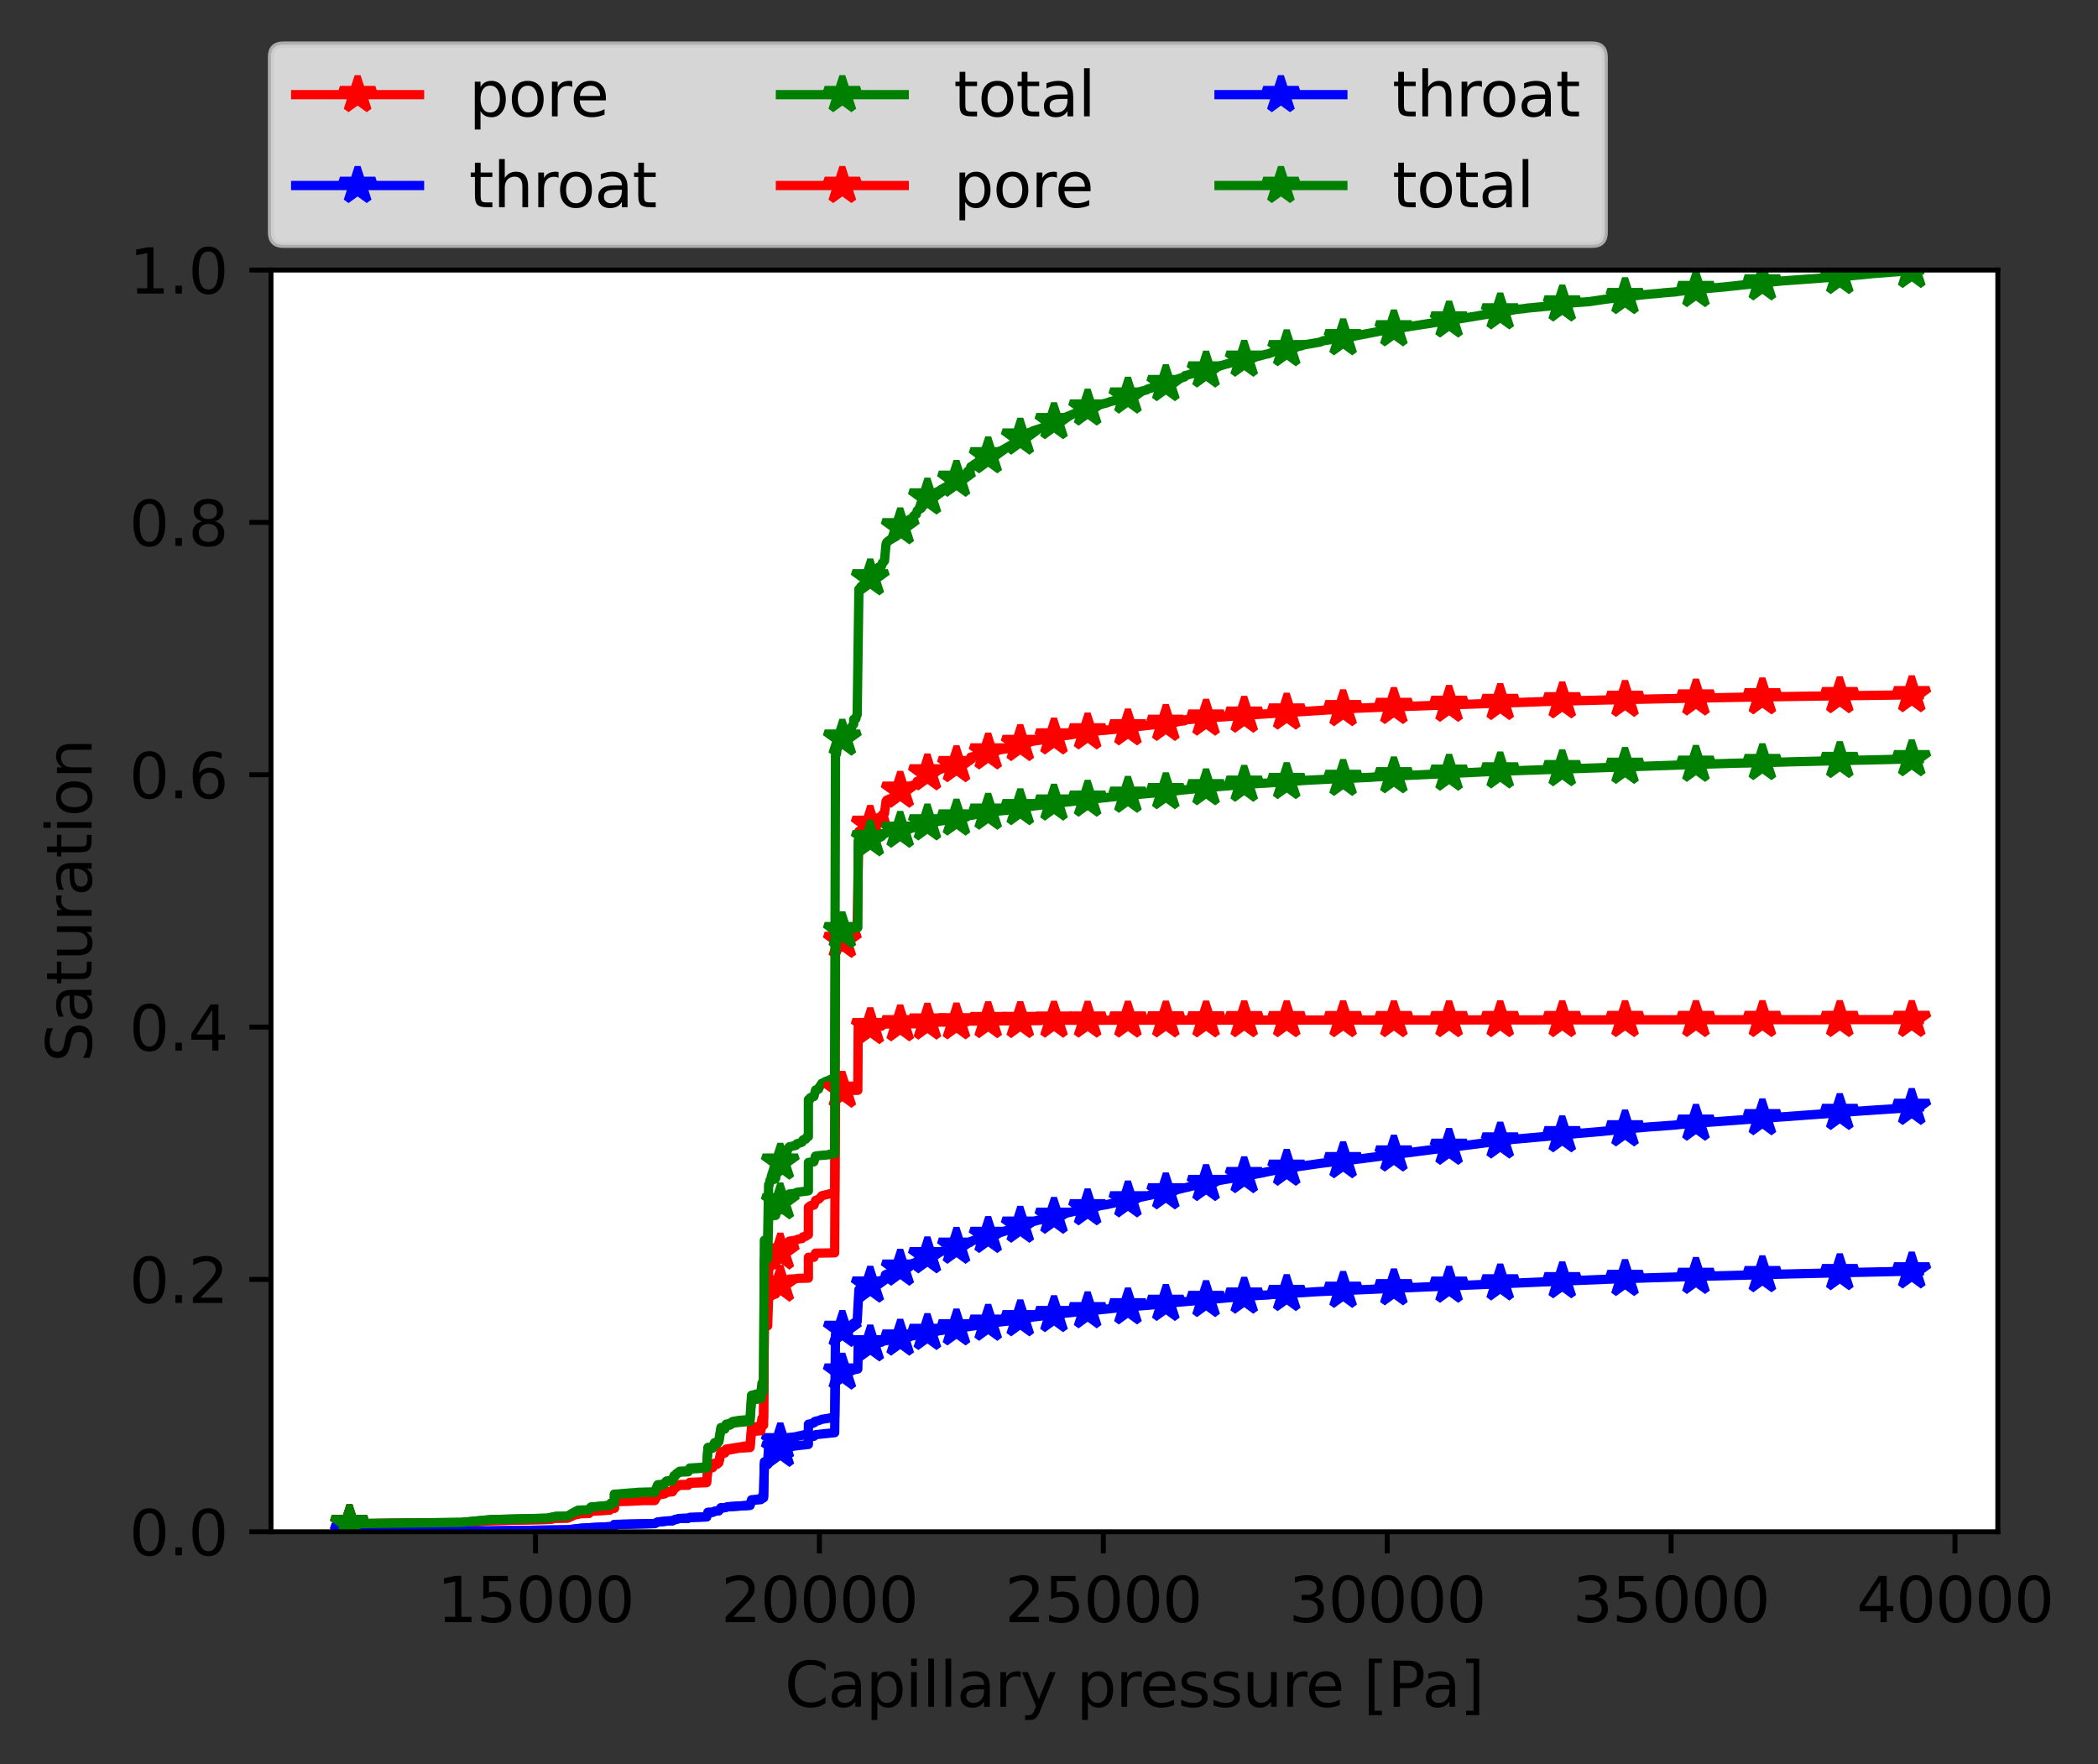 <?xml version="1.0" encoding="utf-8" standalone="no"?>
<!DOCTYPE svg PUBLIC "-//W3C//DTD SVG 1.1//EN"
  "http://www.w3.org/Graphics/SVG/1.1/DTD/svg11.dtd">
<svg height="285.039pt" version="1.1" viewBox="0 0 338.969 285.039" width="338.969pt" xmlns="http://www.w3.org/2000/svg" xmlns:xlink="http://www.w3.org/1999/xlink">
 <rect x="0" y="0" width="338.969" height="285.039" fill="#333333" stroke="none"/>
 <defs>
  <style type="text/css">*{stroke-linecap:butt;stroke-linejoin:round;}</style>
 </defs>
 <g id="figure_1">
  <g id="patch_1">
   <path d="M 0 285.039 
L 338.969 285.039 
L 338.969 0 
L 0 0 
z
" style="fill:none;"/>
  </g>
  <g id="axes_1">
   <g id="patch_2">
    <path d="M 43.781 247.483 
L 322.781 247.483 
L 322.781 43.633 
L 43.781 43.633 
z
" style="fill:#ffffff;"/>
   </g>
   <g id="matplotlib.axis_1">
    <g id="xtick_1">
     <g id="line2d_1">
      <defs>
       <path d="M 0 0 
L 0 3.5 
" id="m2ee6372655" style="stroke:#000000;stroke-width:0.8;"/>
      </defs>
      <g>
       <use style="stroke:#000000;stroke-width:0.8;" x="86.522" xlink:href="#m2ee6372655" y="247.483"/>
      </g>
     </g>
     <g id="text_1">
      <!-- 15000 -->
      <g transform="translate(70.615 262.082)scale(0.1 -0.1)">
       <defs>
        <path d="M 794 531 
L 1825 531 
L 1825 4091 
L 703 3866 
L 703 4441 
L 1819 4666 
L 2450 4666 
L 2450 531 
L 3481 531 
L 3481 0 
L 794 0 
L 794 531 
z
" id="DejaVuSans-31" transform="scale(0.016)"/>
        <path d="M 691 4666 
L 3169 4666 
L 3169 4134 
L 1269 4134 
L 1269 2991 
Q 1406 3038 1543 3061 
Q 1681 3084 1819 3084 
Q 2600 3084 3056 2656 
Q 3513 2228 3513 1497 
Q 3513 744 3044 326 
Q 2575 -91 1722 -91 
Q 1428 -91 1123 -41 
Q 819 9 494 109 
L 494 744 
Q 775 591 1075 516 
Q 1375 441 1709 441 
Q 2250 441 2565 725 
Q 2881 1009 2881 1497 
Q 2881 1984 2565 2268 
Q 2250 2553 1709 2553 
Q 1456 2553 1204 2497 
Q 953 2441 691 2322 
L 691 4666 
z
" id="DejaVuSans-35" transform="scale(0.016)"/>
        <path d="M 2034 4250 
Q 1547 4250 1301 3770 
Q 1056 3291 1056 2328 
Q 1056 1369 1301 889 
Q 1547 409 2034 409 
Q 2525 409 2770 889 
Q 3016 1369 3016 2328 
Q 3016 3291 2770 3770 
Q 2525 4250 2034 4250 
z
M 2034 4750 
Q 2819 4750 3233 4129 
Q 3647 3509 3647 2328 
Q 3647 1150 3233 529 
Q 2819 -91 2034 -91 
Q 1250 -91 836 529 
Q 422 1150 422 2328 
Q 422 3509 836 4129 
Q 1250 4750 2034 4750 
z
" id="DejaVuSans-30" transform="scale(0.016)"/>
       </defs>
       <use xlink:href="#DejaVuSans-31"/>
       <use x="63.623" xlink:href="#DejaVuSans-35"/>
       <use x="127.246" xlink:href="#DejaVuSans-30"/>
       <use x="190.869" xlink:href="#DejaVuSans-30"/>
       <use x="254.492" xlink:href="#DejaVuSans-30"/>
      </g>
     </g>
    </g>
    <g id="xtick_2">
     <g id="line2d_2">
      <g>
       <use style="stroke:#000000;stroke-width:0.8;" x="132.39" xlink:href="#m2ee6372655" y="247.483"/>
      </g>
     </g>
     <g id="text_2">
      <!-- 20000 -->
      <g transform="translate(116.484 262.082)scale(0.1 -0.1)">
       <defs>
        <path d="M 1228 531 
L 3431 531 
L 3431 0 
L 469 0 
L 469 531 
Q 828 903 1448 1529 
Q 2069 2156 2228 2338 
Q 2531 2678 2651 2914 
Q 2772 3150 2772 3378 
Q 2772 3750 2511 3984 
Q 2250 4219 1831 4219 
Q 1534 4219 1204 4116 
Q 875 4013 500 3803 
L 500 4441 
Q 881 4594 1212 4672 
Q 1544 4750 1819 4750 
Q 2544 4750 2975 4387 
Q 3406 4025 3406 3419 
Q 3406 3131 3298 2873 
Q 3191 2616 2906 2266 
Q 2828 2175 2409 1742 
Q 1991 1309 1228 531 
z
" id="DejaVuSans-32" transform="scale(0.016)"/>
       </defs>
       <use xlink:href="#DejaVuSans-32"/>
       <use x="63.623" xlink:href="#DejaVuSans-30"/>
       <use x="127.246" xlink:href="#DejaVuSans-30"/>
       <use x="190.869" xlink:href="#DejaVuSans-30"/>
       <use x="254.492" xlink:href="#DejaVuSans-30"/>
      </g>
     </g>
    </g>
    <g id="xtick_3">
     <g id="line2d_3">
      <g>
       <use style="stroke:#000000;stroke-width:0.8;" x="178.258" xlink:href="#m2ee6372655" y="247.483"/>
      </g>
     </g>
     <g id="text_3">
      <!-- 25000 -->
      <g transform="translate(162.352 262.082)scale(0.1 -0.1)">
       <use xlink:href="#DejaVuSans-32"/>
       <use x="63.623" xlink:href="#DejaVuSans-35"/>
       <use x="127.246" xlink:href="#DejaVuSans-30"/>
       <use x="190.869" xlink:href="#DejaVuSans-30"/>
       <use x="254.492" xlink:href="#DejaVuSans-30"/>
      </g>
     </g>
    </g>
    <g id="xtick_4">
     <g id="line2d_4">
      <g>
       <use style="stroke:#000000;stroke-width:0.8;" x="224.127" xlink:href="#m2ee6372655" y="247.483"/>
      </g>
     </g>
     <g id="text_4">
      <!-- 30000 -->
      <g transform="translate(208.22 262.082)scale(0.1 -0.1)">
       <defs>
        <path d="M 2597 2516 
Q 3050 2419 3304 2112 
Q 3559 1806 3559 1356 
Q 3559 666 3084 287 
Q 2609 -91 1734 -91 
Q 1441 -91 1130 -33 
Q 819 25 488 141 
L 488 750 
Q 750 597 1062 519 
Q 1375 441 1716 441 
Q 2309 441 2620 675 
Q 2931 909 2931 1356 
Q 2931 1769 2642 2001 
Q 2353 2234 1838 2234 
L 1294 2234 
L 1294 2753 
L 1863 2753 
Q 2328 2753 2575 2939 
Q 2822 3125 2822 3475 
Q 2822 3834 2567 4026 
Q 2313 4219 1838 4219 
Q 1578 4219 1281 4162 
Q 984 4106 628 3988 
L 628 4550 
Q 988 4650 1302 4700 
Q 1616 4750 1894 4750 
Q 2613 4750 3031 4423 
Q 3450 4097 3450 3541 
Q 3450 3153 3228 2886 
Q 3006 2619 2597 2516 
z
" id="DejaVuSans-33" transform="scale(0.016)"/>
       </defs>
       <use xlink:href="#DejaVuSans-33"/>
       <use x="63.623" xlink:href="#DejaVuSans-30"/>
       <use x="127.246" xlink:href="#DejaVuSans-30"/>
       <use x="190.869" xlink:href="#DejaVuSans-30"/>
       <use x="254.492" xlink:href="#DejaVuSans-30"/>
      </g>
     </g>
    </g>
    <g id="xtick_5">
     <g id="line2d_5">
      <g>
       <use style="stroke:#000000;stroke-width:0.8;" x="269.995" xlink:href="#m2ee6372655" y="247.483"/>
      </g>
     </g>
     <g id="text_5">
      <!-- 35000 -->
      <g transform="translate(254.089 262.082)scale(0.1 -0.1)">
       <use xlink:href="#DejaVuSans-33"/>
       <use x="63.623" xlink:href="#DejaVuSans-35"/>
       <use x="127.246" xlink:href="#DejaVuSans-30"/>
       <use x="190.869" xlink:href="#DejaVuSans-30"/>
       <use x="254.492" xlink:href="#DejaVuSans-30"/>
      </g>
     </g>
    </g>
    <g id="xtick_6">
     <g id="line2d_6">
      <g>
       <use style="stroke:#000000;stroke-width:0.8;" x="315.863" xlink:href="#m2ee6372655" y="247.483"/>
      </g>
     </g>
     <g id="text_6">
      <!-- 40000 -->
      <g transform="translate(299.957 262.082)scale(0.1 -0.1)">
       <defs>
        <path d="M 2419 4116 
L 825 1625 
L 2419 1625 
L 2419 4116 
z
M 2253 4666 
L 3047 4666 
L 3047 1625 
L 3713 1625 
L 3713 1100 
L 3047 1100 
L 3047 0 
L 2419 0 
L 2419 1100 
L 313 1100 
L 313 1709 
L 2253 4666 
z
" id="DejaVuSans-34" transform="scale(0.016)"/>
       </defs>
       <use xlink:href="#DejaVuSans-34"/>
       <use x="63.623" xlink:href="#DejaVuSans-30"/>
       <use x="127.246" xlink:href="#DejaVuSans-30"/>
       <use x="190.869" xlink:href="#DejaVuSans-30"/>
       <use x="254.492" xlink:href="#DejaVuSans-30"/>
      </g>
     </g>
    </g>
    <g id="text_7">
     <!-- Capillary pressure [Pa] -->
     <g transform="translate(126.78 275.76)scale(0.1 -0.1)">
      <defs>
       <path d="M 4122 4306 
L 4122 3641 
Q 3803 3938 3442 4084 
Q 3081 4231 2675 4231 
Q 1875 4231 1450 3742 
Q 1025 3253 1025 2328 
Q 1025 1406 1450 917 
Q 1875 428 2675 428 
Q 3081 428 3442 575 
Q 3803 722 4122 1019 
L 4122 359 
Q 3791 134 3420 21 
Q 3050 -91 2638 -91 
Q 1578 -91 968 557 
Q 359 1206 359 2328 
Q 359 3453 968 4101 
Q 1578 4750 2638 4750 
Q 3056 4750 3426 4639 
Q 3797 4528 4122 4306 
z
" id="DejaVuSans-43" transform="scale(0.016)"/>
       <path d="M 2194 1759 
Q 1497 1759 1228 1600 
Q 959 1441 959 1056 
Q 959 750 1161 570 
Q 1363 391 1709 391 
Q 2188 391 2477 730 
Q 2766 1069 2766 1631 
L 2766 1759 
L 2194 1759 
z
M 3341 1997 
L 3341 0 
L 2766 0 
L 2766 531 
Q 2569 213 2275 61 
Q 1981 -91 1556 -91 
Q 1019 -91 701 211 
Q 384 513 384 1019 
Q 384 1609 779 1909 
Q 1175 2209 1959 2209 
L 2766 2209 
L 2766 2266 
Q 2766 2663 2505 2880 
Q 2244 3097 1772 3097 
Q 1472 3097 1187 3025 
Q 903 2953 641 2809 
L 641 3341 
Q 956 3463 1253 3523 
Q 1550 3584 1831 3584 
Q 2591 3584 2966 3190 
Q 3341 2797 3341 1997 
z
" id="DejaVuSans-61" transform="scale(0.016)"/>
       <path d="M 1159 525 
L 1159 -1331 
L 581 -1331 
L 581 3500 
L 1159 3500 
L 1159 2969 
Q 1341 3281 1617 3432 
Q 1894 3584 2278 3584 
Q 2916 3584 3314 3078 
Q 3713 2572 3713 1747 
Q 3713 922 3314 415 
Q 2916 -91 2278 -91 
Q 1894 -91 1617 61 
Q 1341 213 1159 525 
z
M 3116 1747 
Q 3116 2381 2855 2742 
Q 2594 3103 2138 3103 
Q 1681 3103 1420 2742 
Q 1159 2381 1159 1747 
Q 1159 1113 1420 752 
Q 1681 391 2138 391 
Q 2594 391 2855 752 
Q 3116 1113 3116 1747 
z
" id="DejaVuSans-70" transform="scale(0.016)"/>
       <path d="M 603 3500 
L 1178 3500 
L 1178 0 
L 603 0 
L 603 3500 
z
M 603 4863 
L 1178 4863 
L 1178 4134 
L 603 4134 
L 603 4863 
z
" id="DejaVuSans-69" transform="scale(0.016)"/>
       <path d="M 603 4863 
L 1178 4863 
L 1178 0 
L 603 0 
L 603 4863 
z
" id="DejaVuSans-6c" transform="scale(0.016)"/>
       <path d="M 2631 2963 
Q 2534 3019 2420 3045 
Q 2306 3072 2169 3072 
Q 1681 3072 1420 2755 
Q 1159 2438 1159 1844 
L 1159 0 
L 581 0 
L 581 3500 
L 1159 3500 
L 1159 2956 
Q 1341 3275 1631 3429 
Q 1922 3584 2338 3584 
Q 2397 3584 2469 3576 
Q 2541 3569 2628 3553 
L 2631 2963 
z
" id="DejaVuSans-72" transform="scale(0.016)"/>
       <path d="M 2059 -325 
Q 1816 -950 1584 -1140 
Q 1353 -1331 966 -1331 
L 506 -1331 
L 506 -850 
L 844 -850 
Q 1081 -850 1212 -737 
Q 1344 -625 1503 -206 
L 1606 56 
L 191 3500 
L 800 3500 
L 1894 763 
L 2988 3500 
L 3597 3500 
L 2059 -325 
z
" id="DejaVuSans-79" transform="scale(0.016)"/>
       <path id="DejaVuSans-20" transform="scale(0.016)"/>
       <path d="M 3597 1894 
L 3597 1613 
L 953 1613 
Q 991 1019 1311 708 
Q 1631 397 2203 397 
Q 2534 397 2845 478 
Q 3156 559 3463 722 
L 3463 178 
Q 3153 47 2828 -22 
Q 2503 -91 2169 -91 
Q 1331 -91 842 396 
Q 353 884 353 1716 
Q 353 2575 817 3079 
Q 1281 3584 2069 3584 
Q 2775 3584 3186 3129 
Q 3597 2675 3597 1894 
z
M 3022 2063 
Q 3016 2534 2758 2815 
Q 2500 3097 2075 3097 
Q 1594 3097 1305 2825 
Q 1016 2553 972 2059 
L 3022 2063 
z
" id="DejaVuSans-65" transform="scale(0.016)"/>
       <path d="M 2834 3397 
L 2834 2853 
Q 2591 2978 2328 3040 
Q 2066 3103 1784 3103 
Q 1356 3103 1142 2972 
Q 928 2841 928 2578 
Q 928 2378 1081 2264 
Q 1234 2150 1697 2047 
L 1894 2003 
Q 2506 1872 2764 1633 
Q 3022 1394 3022 966 
Q 3022 478 2636 193 
Q 2250 -91 1575 -91 
Q 1294 -91 989 -36 
Q 684 19 347 128 
L 347 722 
Q 666 556 975 473 
Q 1284 391 1588 391 
Q 1994 391 2212 530 
Q 2431 669 2431 922 
Q 2431 1156 2273 1281 
Q 2116 1406 1581 1522 
L 1381 1569 
Q 847 1681 609 1914 
Q 372 2147 372 2553 
Q 372 3047 722 3315 
Q 1072 3584 1716 3584 
Q 2034 3584 2315 3537 
Q 2597 3491 2834 3397 
z
" id="DejaVuSans-73" transform="scale(0.016)"/>
       <path d="M 544 1381 
L 544 3500 
L 1119 3500 
L 1119 1403 
Q 1119 906 1312 657 
Q 1506 409 1894 409 
Q 2359 409 2629 706 
Q 2900 1003 2900 1516 
L 2900 3500 
L 3475 3500 
L 3475 0 
L 2900 0 
L 2900 538 
Q 2691 219 2414 64 
Q 2138 -91 1772 -91 
Q 1169 -91 856 284 
Q 544 659 544 1381 
z
M 1991 3584 
L 1991 3584 
z
" id="DejaVuSans-75" transform="scale(0.016)"/>
       <path d="M 550 4863 
L 1875 4863 
L 1875 4416 
L 1125 4416 
L 1125 -397 
L 1875 -397 
L 1875 -844 
L 550 -844 
L 550 4863 
z
" id="DejaVuSans-5b" transform="scale(0.016)"/>
       <path d="M 1259 4147 
L 1259 2394 
L 2053 2394 
Q 2494 2394 2734 2622 
Q 2975 2850 2975 3272 
Q 2975 3691 2734 3919 
Q 2494 4147 2053 4147 
L 1259 4147 
z
M 628 4666 
L 2053 4666 
Q 2838 4666 3239 4311 
Q 3641 3956 3641 3272 
Q 3641 2581 3239 2228 
Q 2838 1875 2053 1875 
L 1259 1875 
L 1259 0 
L 628 0 
L 628 4666 
z
" id="DejaVuSans-50" transform="scale(0.016)"/>
       <path d="M 1947 4863 
L 1947 -844 
L 622 -844 
L 622 -397 
L 1369 -397 
L 1369 4416 
L 622 4416 
L 622 4863 
L 1947 4863 
z
" id="DejaVuSans-5d" transform="scale(0.016)"/>
      </defs>
      <use xlink:href="#DejaVuSans-43"/>
      <use x="69.824" xlink:href="#DejaVuSans-61"/>
      <use x="131.104" xlink:href="#DejaVuSans-70"/>
      <use x="194.58" xlink:href="#DejaVuSans-69"/>
      <use x="222.363" xlink:href="#DejaVuSans-6c"/>
      <use x="250.146" xlink:href="#DejaVuSans-6c"/>
      <use x="277.93" xlink:href="#DejaVuSans-61"/>
      <use x="339.209" xlink:href="#DejaVuSans-72"/>
      <use x="380.322" xlink:href="#DejaVuSans-79"/>
      <use x="439.502" xlink:href="#DejaVuSans-20"/>
      <use x="471.289" xlink:href="#DejaVuSans-70"/>
      <use x="534.766" xlink:href="#DejaVuSans-72"/>
      <use x="573.629" xlink:href="#DejaVuSans-65"/>
      <use x="635.152" xlink:href="#DejaVuSans-73"/>
      <use x="687.252" xlink:href="#DejaVuSans-73"/>
      <use x="739.352" xlink:href="#DejaVuSans-75"/>
      <use x="802.73" xlink:href="#DejaVuSans-72"/>
      <use x="841.594" xlink:href="#DejaVuSans-65"/>
      <use x="903.117" xlink:href="#DejaVuSans-20"/>
      <use x="934.904" xlink:href="#DejaVuSans-5b"/>
      <use x="973.918" xlink:href="#DejaVuSans-50"/>
      <use x="1029.721" xlink:href="#DejaVuSans-61"/>
      <use x="1091" xlink:href="#DejaVuSans-5d"/>
     </g>
    </g>
   </g>
   <g id="matplotlib.axis_2">
    <g id="ytick_1">
     <g id="line2d_7">
      <defs>
       <path d="M 0 0 
L -3.5 0 
" id="m262302fec9" style="stroke:#000000;stroke-width:0.8;"/>
      </defs>
      <g>
       <use style="stroke:#000000;stroke-width:0.8;" x="43.781" xlink:href="#m262302fec9" y="247.483"/>
      </g>
     </g>
     <g id="text_8">
      <!-- 0.0 -->
      <g transform="translate(20.878 251.282)scale(0.1 -0.1)">
       <defs>
        <path d="M 684 794 
L 1344 794 
L 1344 0 
L 684 0 
L 684 794 
z
" id="DejaVuSans-2e" transform="scale(0.016)"/>
       </defs>
       <use xlink:href="#DejaVuSans-30"/>
       <use x="63.623" xlink:href="#DejaVuSans-2e"/>
       <use x="95.41" xlink:href="#DejaVuSans-30"/>
      </g>
     </g>
    </g>
    <g id="ytick_2">
     <g id="line2d_8">
      <g>
       <use style="stroke:#000000;stroke-width:0.8;" x="43.781" xlink:href="#m262302fec9" y="206.713"/>
      </g>
     </g>
     <g id="text_9">
      <!-- 0.2 -->
      <g transform="translate(20.878 210.512)scale(0.1 -0.1)">
       <use xlink:href="#DejaVuSans-30"/>
       <use x="63.623" xlink:href="#DejaVuSans-2e"/>
       <use x="95.41" xlink:href="#DejaVuSans-32"/>
      </g>
     </g>
    </g>
    <g id="ytick_3">
     <g id="line2d_9">
      <g>
       <use style="stroke:#000000;stroke-width:0.8;" x="43.781" xlink:href="#m262302fec9" y="165.943"/>
      </g>
     </g>
     <g id="text_10">
      <!-- 0.4 -->
      <g transform="translate(20.878 169.742)scale(0.1 -0.1)">
       <use xlink:href="#DejaVuSans-30"/>
       <use x="63.623" xlink:href="#DejaVuSans-2e"/>
       <use x="95.41" xlink:href="#DejaVuSans-34"/>
      </g>
     </g>
    </g>
    <g id="ytick_4">
     <g id="line2d_10">
      <g>
       <use style="stroke:#000000;stroke-width:0.8;" x="43.781" xlink:href="#m262302fec9" y="125.173"/>
      </g>
     </g>
     <g id="text_11">
      <!-- 0.6 -->
      <g transform="translate(20.878 128.972)scale(0.1 -0.1)">
       <defs>
        <path d="M 2113 2584 
Q 1688 2584 1439 2293 
Q 1191 2003 1191 1497 
Q 1191 994 1439 701 
Q 1688 409 2113 409 
Q 2538 409 2786 701 
Q 3034 994 3034 1497 
Q 3034 2003 2786 2293 
Q 2538 2584 2113 2584 
z
M 3366 4563 
L 3366 3988 
Q 3128 4100 2886 4159 
Q 2644 4219 2406 4219 
Q 1781 4219 1451 3797 
Q 1122 3375 1075 2522 
Q 1259 2794 1537 2939 
Q 1816 3084 2150 3084 
Q 2853 3084 3261 2657 
Q 3669 2231 3669 1497 
Q 3669 778 3244 343 
Q 2819 -91 2113 -91 
Q 1303 -91 875 529 
Q 447 1150 447 2328 
Q 447 3434 972 4092 
Q 1497 4750 2381 4750 
Q 2619 4750 2861 4703 
Q 3103 4656 3366 4563 
z
" id="DejaVuSans-36" transform="scale(0.016)"/>
       </defs>
       <use xlink:href="#DejaVuSans-30"/>
       <use x="63.623" xlink:href="#DejaVuSans-2e"/>
       <use x="95.41" xlink:href="#DejaVuSans-36"/>
      </g>
     </g>
    </g>
    <g id="ytick_5">
     <g id="line2d_11">
      <g>
       <use style="stroke:#000000;stroke-width:0.8;" x="43.781" xlink:href="#m262302fec9" y="84.403"/>
      </g>
     </g>
     <g id="text_12">
      <!-- 0.8 -->
      <g transform="translate(20.878 88.202)scale(0.1 -0.1)">
       <defs>
        <path d="M 2034 2216 
Q 1584 2216 1326 1975 
Q 1069 1734 1069 1313 
Q 1069 891 1326 650 
Q 1584 409 2034 409 
Q 2484 409 2743 651 
Q 3003 894 3003 1313 
Q 3003 1734 2745 1975 
Q 2488 2216 2034 2216 
z
M 1403 2484 
Q 997 2584 770 2862 
Q 544 3141 544 3541 
Q 544 4100 942 4425 
Q 1341 4750 2034 4750 
Q 2731 4750 3128 4425 
Q 3525 4100 3525 3541 
Q 3525 3141 3298 2862 
Q 3072 2584 2669 2484 
Q 3125 2378 3379 2068 
Q 3634 1759 3634 1313 
Q 3634 634 3220 271 
Q 2806 -91 2034 -91 
Q 1263 -91 848 271 
Q 434 634 434 1313 
Q 434 1759 690 2068 
Q 947 2378 1403 2484 
z
M 1172 3481 
Q 1172 3119 1398 2916 
Q 1625 2713 2034 2713 
Q 2441 2713 2670 2916 
Q 2900 3119 2900 3481 
Q 2900 3844 2670 4047 
Q 2441 4250 2034 4250 
Q 1625 4250 1398 4047 
Q 1172 3844 1172 3481 
z
" id="DejaVuSans-38" transform="scale(0.016)"/>
       </defs>
       <use xlink:href="#DejaVuSans-30"/>
       <use x="63.623" xlink:href="#DejaVuSans-2e"/>
       <use x="95.41" xlink:href="#DejaVuSans-38"/>
      </g>
     </g>
    </g>
    <g id="ytick_6">
     <g id="line2d_12">
      <g>
       <use style="stroke:#000000;stroke-width:0.8;" x="43.781" xlink:href="#m262302fec9" y="43.633"/>
      </g>
     </g>
     <g id="text_13">
      <!-- 1.0 -->
      <g transform="translate(20.878 47.432)scale(0.1 -0.1)">
       <use xlink:href="#DejaVuSans-31"/>
       <use x="63.623" xlink:href="#DejaVuSans-2e"/>
       <use x="95.41" xlink:href="#DejaVuSans-30"/>
      </g>
     </g>
    </g>
    <g id="text_14">
     <!-- Saturation -->
     <g transform="translate(14.798 171.622)rotate(-90)scale(0.1 -0.1)">
      <defs>
       <path d="M 3425 4513 
L 3425 3897 
Q 3066 4069 2747 4153 
Q 2428 4238 2131 4238 
Q 1616 4238 1336 4038 
Q 1056 3838 1056 3469 
Q 1056 3159 1242 3001 
Q 1428 2844 1947 2747 
L 2328 2669 
Q 3034 2534 3370 2195 
Q 3706 1856 3706 1288 
Q 3706 609 3251 259 
Q 2797 -91 1919 -91 
Q 1588 -91 1214 -16 
Q 841 59 441 206 
L 441 856 
Q 825 641 1194 531 
Q 1563 422 1919 422 
Q 2459 422 2753 634 
Q 3047 847 3047 1241 
Q 3047 1584 2836 1778 
Q 2625 1972 2144 2069 
L 1759 2144 
Q 1053 2284 737 2584 
Q 422 2884 422 3419 
Q 422 4038 858 4394 
Q 1294 4750 2059 4750 
Q 2388 4750 2728 4690 
Q 3069 4631 3425 4513 
z
" id="DejaVuSans-53" transform="scale(0.016)"/>
       <path d="M 1172 4494 
L 1172 3500 
L 2356 3500 
L 2356 3053 
L 1172 3053 
L 1172 1153 
Q 1172 725 1289 603 
Q 1406 481 1766 481 
L 2356 481 
L 2356 0 
L 1766 0 
Q 1100 0 847 248 
Q 594 497 594 1153 
L 594 3053 
L 172 3053 
L 172 3500 
L 594 3500 
L 594 4494 
L 1172 4494 
z
" id="DejaVuSans-74" transform="scale(0.016)"/>
       <path d="M 1959 3097 
Q 1497 3097 1228 2736 
Q 959 2375 959 1747 
Q 959 1119 1226 758 
Q 1494 397 1959 397 
Q 2419 397 2687 759 
Q 2956 1122 2956 1747 
Q 2956 2369 2687 2733 
Q 2419 3097 1959 3097 
z
M 1959 3584 
Q 2709 3584 3137 3096 
Q 3566 2609 3566 1747 
Q 3566 888 3137 398 
Q 2709 -91 1959 -91 
Q 1206 -91 779 398 
Q 353 888 353 1747 
Q 353 2609 779 3096 
Q 1206 3584 1959 3584 
z
" id="DejaVuSans-6f" transform="scale(0.016)"/>
       <path d="M 3513 2113 
L 3513 0 
L 2938 0 
L 2938 2094 
Q 2938 2591 2744 2837 
Q 2550 3084 2163 3084 
Q 1697 3084 1428 2787 
Q 1159 2491 1159 1978 
L 1159 0 
L 581 0 
L 581 3500 
L 1159 3500 
L 1159 2956 
Q 1366 3272 1645 3428 
Q 1925 3584 2291 3584 
Q 2894 3584 3203 3211 
Q 3513 2838 3513 2113 
z
" id="DejaVuSans-6e" transform="scale(0.016)"/>
      </defs>
      <use xlink:href="#DejaVuSans-53"/>
      <use x="63.477" xlink:href="#DejaVuSans-61"/>
      <use x="124.756" xlink:href="#DejaVuSans-74"/>
      <use x="163.965" xlink:href="#DejaVuSans-75"/>
      <use x="227.344" xlink:href="#DejaVuSans-72"/>
      <use x="268.457" xlink:href="#DejaVuSans-61"/>
      <use x="329.736" xlink:href="#DejaVuSans-74"/>
      <use x="368.945" xlink:href="#DejaVuSans-69"/>
      <use x="396.729" xlink:href="#DejaVuSans-6f"/>
      <use x="457.91" xlink:href="#DejaVuSans-6e"/>
     </g>
    </g>
   </g>
   <g id="line2d_13">
    <path clip-path="url(#p510ff607ac)" d="M 56.463 246.187 
L 74.579 246.032 
L 79.295 245.689 
L 88.781 245.485 
L 89.784 245.3 
L 91.698 245.27 
L 93.031 244.677 
L 93.337 244.677 
L 93.349 244.564 
L 95.127 244.521 
L 95.492 244.159 
L 98.495 243.968 
L 98.711 243.707 
L 99.267 243.669 
L 99.27 242.585 
L 102.3 242.479 
L 103.791 242.367 
L 105.777 242.367 
L 106.271 241.469 
L 107.403 241.275 
L 107.675 241.024 
L 108.652 240.929 
L 108.915 240.379 
L 109.075 240.352 
L 109.239 240.162 
L 109.817 239.849 
L 111.183 239.829 
L 111.451 239.499 
L 114.165 239.386 
L 114.382 236.99 
L 115.13 236.931 
L 115.451 236.402 
L 115.819 236.392 
L 116.141 236.129 
L 116.482 234.522 
L 117.102 234.513 
L 117.313 234.126 
L 120.459 233.625 
L 121.177 233.572 
L 121.425 230.602 
L 122.926 230.425 
L 123.113 229.161 
L 123.369 229.136 
L 123.498 211.691 
L 124.029 211.647 
L 124.182 205.013 
L 124.28 205.004 
L 124.411 204.46 
L 125.153 204.346 
L 125.314 204.25 
L 125.449 203.556 
L 125.819 203.49 
L 125.862 202.33 
L 126.602 202.18 
L 126.673 202.156 
L 126.898 202.094 
L 126.961 201.593 
L 127.058 201.585 
L 127.269 200.757 
L 127.383 200.742 
L 127.527 200.528 
L 128.636 200.36 
L 128.924 200.213 
L 129.582 200.11 
L 129.76 199.827 
L 130.176 199.764 
L 130.33 199.532 
L 130.607 199.495 
L 130.611 195.039 
L 130.853 195.015 
L 130.934 194.791 
L 131.499 194.712 
L 131.781 193.942 
L 132.28 193.751 
L 132.658 193.359 
L 132.783 193.197 
L 133.891 192.92 
L 134.825 192.683 
L 134.854 192.586 
L 134.99 153.991 
L 135.15 153.791 
L 135.408 152.139 
L 135.859 152.021 
L 135.972 151.972 
L 136.177 151.938 
L 136.234 151.834 
L 136.58 151.697 
L 136.816 151.562 
L 137.32 151.31 
L 137.458 150.871 
L 137.605 150.838 
L 137.818 150.554 
L 137.926 150.515 
L 137.926 149.938 
L 138.271 149.893 
L 138.377 149.585 
L 138.492 149.437 
L 138.773 134.315 
L 138.994 134.243 
L 139.059 134.105 
L 139.3 133.976 
L 139.735 133.798 
L 139.849 133.599 
L 139.952 133.576 
L 140.075 133.437 
L 140.222 133.292 
L 140.44 133.248 
L 140.939 133.129 
L 141.464 132.86 
L 141.677 132.661 
L 141.832 132.587 
L 141.932 132.086 
L 142.43 131.972 
L 142.57 131.609 
L 142.745 131.572 
L 142.834 131.425 
L 142.909 131.407 
L 143.145 129.503 
L 143.169 129.443 
L 143.266 129.273 
L 143.703 129.096 
L 143.747 129.057 
L 144.391 128.913 
L 144.825 128.76 
L 144.926 128.683 
L 145.111 128.623 
L 145.445 128.53 
L 145.512 127.546 
L 145.937 127.416 
L 146.444 127.285 
L 148.048 126.64 
L 148.183 126.24 
L 148.508 126.119 
L 148.855 125.995 
L 148.953 125.95 
L 149.055 125.552 
L 149.16 125.53 
L 149.345 125.244 
L 149.561 125.183 
L 149.732 124.91 
L 154.107 123.663 
L 155.008 123.431 
L 155.784 123.301 
L 155.863 123.207 
L 156.065 123.161 
L 156.36 122.831 
L 156.738 122.797 
L 156.845 122.321 
L 157.41 122.204 
L 157.549 122.107 
L 158.089 121.998 
L 158.182 121.833 
L 158.677 121.704 
L 158.798 121.653 
L 159.016 121.616 
L 159.926 121.468 
L 160.046 121.409 
L 162.904 120.927 
L 164.621 120.492 
L 164.729 120.171 
L 165.793 119.986 
L 165.924 119.956 
L 166.691 119.792 
L 168.983 119.438 
L 169.12 119.297 
L 170.335 119.08 
L 170.665 119.052 
L 172.342 118.813 
L 172.97 118.73 
L 173.726 118.583 
L 175.153 118.326 
L 176.407 118.168 
L 178.847 117.956 
L 182.509 117.586 
L 182.56 117.486 
L 184.248 117.344 
L 184.459 117.313 
L 189.672 116.747 
L 189.972 116.684 
L 190.575 116.551 
L 190.689 116.535 
L 191.364 116.465 
L 191.466 116.302 
L 193.503 116.145 
L 195.659 115.97 
L 195.701 115.952 
L 198.577 115.752 
L 202.188 115.517 
L 202.378 115.478 
L 218.274 114.468 
L 221.733 114.321 
L 251.034 113.297 
L 257.494 113.142 
L 258.528 113.115 
L 269 112.888 
L 281.033 112.66 
L 290.868 112.503 
L 310.099 112.247 
L 310.099 112.247 
" style="fill:none;stroke:#ff0000;stroke-linecap:square;stroke-width:1.5;"/>
    <defs>
     <path d="M 0 -3 
L -0.674 -0.927 
L -2.853 -0.927 
L -1.09 0.354 
L -1.763 2.427 
L -0 1.146 
L 1.763 2.427 
L 1.09 0.354 
L 2.853 -0.927 
L 0.674 -0.927 
z
" id="m409c2ee00b" style="stroke:#ff0000;stroke-linejoin:bevel;"/>
    </defs>
    <g clip-path="url(#p510ff607ac)">
     <use style="fill:#ff0000;stroke:#ff0000;stroke-linejoin:bevel;" x="56.463" xlink:href="#m409c2ee00b" y="246.187"/>
     <use style="fill:#ff0000;stroke:#ff0000;stroke-linejoin:bevel;" x="126.071" xlink:href="#m409c2ee00b" y="202.307"/>
     <use style="fill:#ff0000;stroke:#ff0000;stroke-linejoin:bevel;" x="136.094" xlink:href="#m409c2ee00b" y="151.958"/>
     <use style="fill:#ff0000;stroke:#ff0000;stroke-linejoin:bevel;" x="140.604" xlink:href="#m409c2ee00b" y="133.202"/>
     <use style="fill:#ff0000;stroke:#ff0000;stroke-linejoin:bevel;" x="145.447" xlink:href="#m409c2ee00b" y="127.696"/>
     <use style="fill:#ff0000;stroke:#ff0000;stroke-linejoin:bevel;" x="149.84" xlink:href="#m409c2ee00b" y="124.889"/>
     <use style="fill:#ff0000;stroke:#ff0000;stroke-linejoin:bevel;" x="154.537" xlink:href="#m409c2ee00b" y="123.565"/>
     <use style="fill:#ff0000;stroke:#ff0000;stroke-linejoin:bevel;" x="159.66" xlink:href="#m409c2ee00b" y="121.51"/>
     <use style="fill:#ff0000;stroke:#ff0000;stroke-linejoin:bevel;" x="164.844" xlink:href="#m409c2ee00b" y="120.15"/>
     <use style="fill:#ff0000;stroke:#ff0000;stroke-linejoin:bevel;" x="170.293" xlink:href="#m409c2ee00b" y="119.088"/>
     <use style="fill:#ff0000;stroke:#ff0000;stroke-linejoin:bevel;" x="175.729" xlink:href="#m409c2ee00b" y="118.27"/>
     <use style="fill:#ff0000;stroke:#ff0000;stroke-linejoin:bevel;" x="182.24" xlink:href="#m409c2ee00b" y="117.614"/>
     <use style="fill:#ff0000;stroke:#ff0000;stroke-linejoin:bevel;" x="188.361" xlink:href="#m409c2ee00b" y="116.896"/>
     <use style="fill:#ff0000;stroke:#ff0000;stroke-linejoin:bevel;" x="194.864" xlink:href="#m409c2ee00b" y="116.045"/>
     <use style="fill:#ff0000;stroke:#ff0000;stroke-linejoin:bevel;" x="201.026" xlink:href="#m409c2ee00b" y="115.574"/>
     <use style="fill:#ff0000;stroke:#ff0000;stroke-linejoin:bevel;" x="207.893" xlink:href="#m409c2ee00b" y="115.071"/>
     <use style="fill:#ff0000;stroke:#ff0000;stroke-linejoin:bevel;" x="217.006" xlink:href="#m409c2ee00b" y="114.516"/>
     <use style="fill:#ff0000;stroke:#ff0000;stroke-linejoin:bevel;" x="225.209" xlink:href="#m409c2ee00b" y="114.16"/>
     <use style="fill:#ff0000;stroke:#ff0000;stroke-linejoin:bevel;" x="234.13" xlink:href="#m409c2ee00b" y="113.816"/>
     <use style="fill:#ff0000;stroke:#ff0000;stroke-linejoin:bevel;" x="242.387" xlink:href="#m409c2ee00b" y="113.522"/>
     <use style="fill:#ff0000;stroke:#ff0000;stroke-linejoin:bevel;" x="252.409" xlink:href="#m409c2ee00b" y="113.255"/>
     <use style="fill:#ff0000;stroke:#ff0000;stroke-linejoin:bevel;" x="262.556" xlink:href="#m409c2ee00b" y="113.013"/>
     <use style="fill:#ff0000;stroke:#ff0000;stroke-linejoin:bevel;" x="274.014" xlink:href="#m409c2ee00b" y="112.794"/>
     <use style="fill:#ff0000;stroke:#ff0000;stroke-linejoin:bevel;" x="284.747" xlink:href="#m409c2ee00b" y="112.599"/>
     <use style="fill:#ff0000;stroke:#ff0000;stroke-linejoin:bevel;" x="297.251" xlink:href="#m409c2ee00b" y="112.421"/>
     <use style="fill:#ff0000;stroke:#ff0000;stroke-linejoin:bevel;" x="308.877" xlink:href="#m409c2ee00b" y="112.261"/>
    </g>
   </g>
   <g id="line2d_14">
    <path clip-path="url(#p510ff607ac)" d="M 56.463 247.475 
L 78.626 247.341 
L 82.117 247.296 
L 91.698 247.166 
L 93.868 246.918 
L 95.829 246.798 
L 99.267 246.621 
L 99.27 246.302 
L 105.777 246.157 
L 106.271 245.902 
L 107.574 245.775 
L 107.675 245.743 
L 108.652 245.701 
L 109.075 245.505 
L 109.817 245.333 
L 111.183 245.297 
L 111.451 245.17 
L 114.165 245.075 
L 114.382 244.346 
L 115.13 244.328 
L 115.451 244.172 
L 116.141 244.077 
L 116.482 243.604 
L 117.102 243.59 
L 117.557 243.443 
L 121.177 243.197 
L 121.425 242.316 
L 122.926 242.172 
L 123.113 241.793 
L 123.369 241.768 
L 123.498 236.182 
L 124.029 236.136 
L 124.182 233.892 
L 124.369 233.756 
L 124.411 233.702 
L 125.314 233.631 
L 125.493 233.396 
L 125.819 233.339 
L 125.862 232.986 
L 126.898 232.82 
L 126.961 232.626 
L 127.058 232.614 
L 127.269 232.313 
L 128.584 232.125 
L 128.924 232.031 
L 129.582 231.905 
L 129.928 231.804 
L 130.467 231.669 
L 130.607 231.629 
L 130.611 230.107 
L 131.25 229.981 
L 131.592 229.839 
L 131.631 229.669 
L 132.28 229.513 
L 132.783 229.316 
L 133.842 229.149 
L 134.854 228.914 
L 134.99 215.562 
L 135.15 215.481 
L 135.408 214.936 
L 136.127 214.801 
L 136.58 214.645 
L 136.859 214.526 
L 137.208 214.405 
L 137.392 214.28 
L 137.57 214.171 
L 137.905 213.986 
L 137.926 213.955 
L 137.926 213.774 
L 138.292 213.635 
L 138.423 213.553 
L 138.492 213.51 
L 138.773 208.36 
L 139.019 208.211 
L 139.137 208.189 
L 140.731 207.607 
L 141.143 207.474 
L 142.935 206.598 
L 143.048 205.961 
L 143.479 205.781 
L 144.107 205.6 
L 144.816 205.387 
L 144.926 205.316 
L 145.445 205.169 
L 145.512 204.868 
L 145.937 204.736 
L 146.138 204.66 
L 146.755 204.427 
L 146.882 204.368 
L 147.948 203.957 
L 148.048 203.922 
L 148.183 203.76 
L 149.043 203.392 
L 149.16 203.253 
L 149.391 203.143 
L 149.561 203.09 
L 149.771 202.93 
L 151.138 202.54 
L 151.584 202.392 
L 152.072 202.231 
L 152.138 202.187 
L 152.8 202.023 
L 153.221 201.827 
L 153.813 201.633 
L 156.738 200.736 
L 156.845 200.578 
L 157.168 200.462 
L 160.481 199.382 
L 161.496 199.183 
L 164.621 198.179 
L 164.729 198.017 
L 165.571 197.789 
L 167.582 197.178 
L 168.813 196.956 
L 169.094 196.817 
L 171.402 196.24 
L 171.573 196.206 
L 172.525 195.947 
L 173.569 195.71 
L 177.766 194.796 
L 178.687 194.646 
L 188.055 192.614 
L 188.903 192.454 
L 189.123 192.387 
L 190.076 192.227 
L 191.3 191.939 
L 192.186 191.737 
L 192.349 191.684 
L 194.016 191.367 
L 197.287 190.675 
L 198.319 190.5 
L 203.118 189.657 
L 204.25 189.441 
L 204.266 189.416 
L 205.266 189.23 
L 205.393 189.191 
L 208.709 188.623 
L 208.783 188.598 
L 210.053 188.444 
L 210.056 188.436 
L 211.004 188.307 
L 211.222 188.269 
L 213.533 187.941 
L 214.846 187.781 
L 217.281 187.521 
L 219.942 187.213 
L 221.483 187.009 
L 241.217 184.488 
L 241.56 184.458 
L 243.528 184.225 
L 244.204 184.107 
L 245.697 183.972 
L 254.157 183.211 
L 254.317 183.182 
L 258.659 182.817 
L 261.405 182.53 
L 263.012 182.377 
L 263.228 182.35 
L 266.256 182.089 
L 266.257 182.083 
L 268.391 181.943 
L 268.739 181.908 
L 270.879 181.752 
L 271.166 181.702 
L 273.13 181.533 
L 297.698 179.739 
L 299.035 179.616 
L 299.036 179.611 
L 301.894 179.414 
L 310.099 178.87 
L 310.099 178.87 
" style="fill:none;stroke:#0000ff;stroke-linecap:square;stroke-width:1.5;"/>
    <defs>
     <path d="M 0 -3 
L -0.674 -0.927 
L -2.853 -0.927 
L -1.09 0.354 
L -1.763 2.427 
L -0 1.146 
L 1.763 2.427 
L 1.09 0.354 
L 2.853 -0.927 
L 0.674 -0.927 
z
" id="m266c7c67e8" style="stroke:#0000ff;stroke-linejoin:bevel;"/>
    </defs>
    <g clip-path="url(#p510ff607ac)">
     <use style="fill:#0000ff;stroke:#0000ff;stroke-linejoin:bevel;" x="56.463" xlink:href="#m266c7c67e8" y="247.475"/>
     <use style="fill:#0000ff;stroke:#0000ff;stroke-linejoin:bevel;" x="126.071" xlink:href="#m266c7c67e8" y="232.963"/>
     <use style="fill:#0000ff;stroke:#0000ff;stroke-linejoin:bevel;" x="136.094" xlink:href="#m266c7c67e8" y="214.808"/>
     <use style="fill:#0000ff;stroke:#0000ff;stroke-linejoin:bevel;" x="140.604" xlink:href="#m266c7c67e8" y="207.654"/>
     <use style="fill:#0000ff;stroke:#0000ff;stroke-linejoin:bevel;" x="145.447" xlink:href="#m266c7c67e8" y="204.916"/>
     <use style="fill:#0000ff;stroke:#0000ff;stroke-linejoin:bevel;" x="149.84" xlink:href="#m266c7c67e8" y="202.914"/>
     <use style="fill:#0000ff;stroke:#0000ff;stroke-linejoin:bevel;" x="154.537" xlink:href="#m266c7c67e8" y="201.373"/>
     <use style="fill:#0000ff;stroke:#0000ff;stroke-linejoin:bevel;" x="159.66" xlink:href="#m266c7c67e8" y="199.632"/>
     <use style="fill:#0000ff;stroke:#0000ff;stroke-linejoin:bevel;" x="164.844" xlink:href="#m266c7c67e8" y="197.976"/>
     <use style="fill:#0000ff;stroke:#0000ff;stroke-linejoin:bevel;" x="170.293" xlink:href="#m266c7c67e8" y="196.536"/>
     <use style="fill:#0000ff;stroke:#0000ff;stroke-linejoin:bevel;" x="175.729" xlink:href="#m266c7c67e8" y="195.16"/>
     <use style="fill:#0000ff;stroke:#0000ff;stroke-linejoin:bevel;" x="182.24" xlink:href="#m266c7c67e8" y="193.882"/>
     <use style="fill:#0000ff;stroke:#0000ff;stroke-linejoin:bevel;" x="188.361" xlink:href="#m266c7c67e8" y="192.583"/>
     <use style="fill:#0000ff;stroke:#0000ff;stroke-linejoin:bevel;" x="194.864" xlink:href="#m266c7c67e8" y="191.242"/>
     <use style="fill:#0000ff;stroke:#0000ff;stroke-linejoin:bevel;" x="201.026" xlink:href="#m266c7c67e8" y="189.966"/>
     <use style="fill:#0000ff;stroke:#0000ff;stroke-linejoin:bevel;" x="207.893" xlink:href="#m266c7c67e8" y="188.771"/>
     <use style="fill:#0000ff;stroke:#0000ff;stroke-linejoin:bevel;" x="217.006" xlink:href="#m266c7c67e8" y="187.556"/>
     <use style="fill:#0000ff;stroke:#0000ff;stroke-linejoin:bevel;" x="225.209" xlink:href="#m266c7c67e8" y="186.474"/>
     <use style="fill:#0000ff;stroke:#0000ff;stroke-linejoin:bevel;" x="234.13" xlink:href="#m266c7c67e8" y="185.39"/>
     <use style="fill:#0000ff;stroke:#0000ff;stroke-linejoin:bevel;" x="242.387" xlink:href="#m266c7c67e8" y="184.37"/>
     <use style="fill:#0000ff;stroke:#0000ff;stroke-linejoin:bevel;" x="252.409" xlink:href="#m266c7c67e8" y="183.361"/>
     <use style="fill:#0000ff;stroke:#0000ff;stroke-linejoin:bevel;" x="262.556" xlink:href="#m266c7c67e8" y="182.41"/>
     <use style="fill:#0000ff;stroke:#0000ff;stroke-linejoin:bevel;" x="274.014" xlink:href="#m266c7c67e8" y="181.494"/>
     <use style="fill:#0000ff;stroke:#0000ff;stroke-linejoin:bevel;" x="284.747" xlink:href="#m266c7c67e8" y="180.608"/>
     <use style="fill:#0000ff;stroke:#0000ff;stroke-linejoin:bevel;" x="297.251" xlink:href="#m266c7c67e8" y="179.76"/>
     <use style="fill:#0000ff;stroke:#0000ff;stroke-linejoin:bevel;" x="308.877" xlink:href="#m266c7c67e8" y="178.941"/>
    </g>
   </g>
   <g id="line2d_15">
    <path clip-path="url(#p510ff607ac)" d="M 56.463 246.179 
L 74.579 245.967 
L 79.295 245.521 
L 88.397 245.293 
L 89.784 245.005 
L 91.698 244.952 
L 93.031 244.198 
L 93.337 244.187 
L 93.349 244.041 
L 93.868 243.969 
L 95.127 243.945 
L 95.492 243.49 
L 98.495 243.215 
L 98.711 242.86 
L 99.267 242.807 
L 99.27 241.404 
L 99.892 241.398 
L 101.484 241.237 
L 103.019 241.127 
L 103.07 241.105 
L 105.777 241.041 
L 106.271 239.888 
L 107.239 239.798 
L 107.675 239.284 
L 108.652 239.147 
L 108.915 238.41 
L 109.075 238.373 
L 109.239 238.123 
L 109.817 237.699 
L 111.183 237.642 
L 111.451 237.186 
L 113.722 237.051 
L 114.165 236.978 
L 114.382 233.853 
L 115.13 233.776 
L 115.451 233.09 
L 115.819 233.076 
L 116.141 232.722 
L 116.482 230.642 
L 117.102 230.619 
L 117.313 230.101 
L 117.95 229.971 
L 118.38 229.667 
L 119.37 229.495 
L 120.866 229.36 
L 120.873 229.339 
L 121.177 229.286 
L 121.425 225.435 
L 122.108 225.28 
L 122.12 225.253 
L 122.926 225.115 
L 123.113 223.47 
L 123.369 223.42 
L 123.498 200.39 
L 124.029 200.3 
L 124.182 191.421 
L 124.28 191.401 
L 124.411 190.679 
L 125.153 190.526 
L 125.314 190.398 
L 125.449 189.476 
L 125.819 189.345 
L 125.862 187.833 
L 126.311 187.725 
L 126.314 187.625 
L 126.814 187.502 
L 126.898 187.431 
L 126.961 186.736 
L 127.058 186.716 
L 127.269 185.587 
L 127.383 185.555 
L 127.527 185.289 
L 128.584 185.055 
L 128.732 184.811 
L 129.374 184.615 
L 129.582 184.533 
L 129.76 184.155 
L 130.176 184.054 
L 130.33 183.744 
L 130.607 183.641 
L 130.611 177.663 
L 130.853 177.631 
L 130.934 177.336 
L 131.43 177.185 
L 131.499 177.155 
L 131.781 176.108 
L 132.057 176.008 
L 132.251 175.976 
L 132.28 175.782 
L 132.658 175.243 
L 132.783 175.029 
L 133.159 174.928 
L 133.342 174.734 
L 133.842 174.625 
L 134.012 174.463 
L 134.311 174.412 
L 134.564 174.184 
L 134.825 174.15 
L 134.854 174.017 
L 134.99 122.07 
L 135.15 121.789 
L 135.408 119.592 
L 135.805 119.473 
L 135.896 119.33 
L 136.177 119.241 
L 136.234 119.095 
L 136.5 118.94 
L 136.671 118.834 
L 136.816 118.634 
L 137.32 118.189 
L 137.458 117.591 
L 137.605 117.518 
L 137.818 117.097 
L 137.926 116.987 
L 137.926 116.229 
L 138.271 116.136 
L 138.377 115.704 
L 138.492 115.464 
L 138.773 95.192 
L 138.994 95.018 
L 139.059 94.815 
L 139.172 94.721 
L 139.571 94.409 
L 139.735 94.3 
L 139.849 94.035 
L 139.952 93.993 
L 140.075 93.794 
L 140.138 93.74 
L 140.25 93.53 
L 141.464 92.76 
L 141.677 92.473 
L 141.832 92.345 
L 141.932 91.666 
L 142.107 91.544 
L 142.43 91.438 
L 142.57 90.925 
L 142.745 90.83 
L 142.834 90.64 
L 142.909 90.602 
L 143.145 87.961 
L 143.233 87.725 
L 143.266 87.626 
L 143.356 87.601 
L 143.5 87.413 
L 143.71 87.277 
L 144.825 86.643 
L 144.926 86.516 
L 145.111 86.404 
L 145.445 86.216 
L 145.512 84.931 
L 145.772 84.799 
L 146.187 84.508 
L 146.459 84.34 
L 146.567 84.255 
L 146.74 84.153 
L 146.926 83.932 
L 147.085 83.869 
L 147.412 83.689 
L 147.555 83.446 
L 147.692 83.291 
L 147.808 83.207 
L 148.048 83.079 
L 148.183 82.516 
L 148.508 82.283 
L 148.78 82.159 
L 148.953 81.964 
L 149.055 81.356 
L 149.301 81.104 
L 149.391 80.898 
L 149.561 80.79 
L 149.732 80.381 
L 150.003 80.28 
L 150.221 80.079 
L 150.408 79.967 
L 151.168 79.581 
L 151.584 79.391 
L 151.882 79.287 
L 152.001 79.108 
L 152.455 78.901 
L 152.573 78.789 
L 152.668 78.769 
L 152.914 78.643 
L 153.13 78.419 
L 153.764 78.097 
L 153.859 77.934 
L 154.096 77.756 
L 154.194 77.613 
L 154.546 77.452 
L 154.721 77.27 
L 155.282 77.137 
L 155.383 76.974 
L 155.784 76.912 
L 155.863 76.77 
L 156.065 76.653 
L 156.36 76.131 
L 156.738 76.049 
L 156.845 75.416 
L 157.127 75.279 
L 157.3 75.109 
L 157.469 74.979 
L 157.755 74.825 
L 158.089 74.63 
L 158.182 74.362 
L 158.635 74.141 
L 158.695 74.049 
L 159.119 73.905 
L 159.68 73.644 
L 159.98 73.471 
L 160.113 73.381 
L 161.29 73.018 
L 161.516 72.904 
L 161.863 72.767 
L 163.884 71.611 
L 164.105 71.458 
L 164.621 71.188 
L 164.729 70.705 
L 165.387 70.451 
L 165.793 70.195 
L 165.912 70.109 
L 165.987 70.061 
L 166.245 69.977 
L 166.448 69.84 
L 166.976 69.583 
L 168.246 69.182 
L 168.983 68.837 
L 169.12 68.626 
L 169.788 68.372 
L 169.918 68.257 
L 170.756 67.965 
L 171.402 67.705 
L 171.529 67.671 
L 173.772 66.738 
L 174.145 66.498 
L 176.717 65.632 
L 177.609 65.434 
L 178.032 65.293 
L 178.755 65.116 
L 179.399 64.886 
L 180.081 64.727 
L 180.122 64.683 
L 180.588 64.498 
L 181.559 64.206 
L 182.509 63.92 
L 182.56 63.787 
L 183.016 63.653 
L 183.058 63.617 
L 184.009 63.365 
L 184.154 63.313 
L 184.549 63.171 
L 185.271 62.993 
L 185.403 62.869 
L 186.026 62.689 
L 186.913 62.409 
L 187.498 62.237 
L 187.555 62.2 
L 188.429 61.977 
L 188.52 61.859 
L 189.036 61.713 
L 190.059 61.445 
L 190.155 61.303 
L 190.576 61.143 
L 190.689 61.097 
L 191.364 60.914 
L 191.466 60.678 
L 191.918 60.582 
L 192.429 60.417 
L 192.782 60.351 
L 195.415 59.642 
L 197.866 58.894 
L 198.386 58.764 
L 199.362 58.491 
L 201.026 58.057 
L 202.32 57.775 
L 202.962 57.653 
L 203.844 57.424 
L 203.924 57.396 
L 204.489 57.241 
L 204.895 57.168 
L 205.268 57.029 
L 205.5 56.949 
L 205.86 56.803 
L 206.314 56.717 
L 207.45 56.508 
L 207.849 56.377 
L 210.314 55.866 
L 210.626 55.727 
L 212.98 55.323 
L 213.236 55.285 
L 213.533 55.174 
L 213.794 55.059 
L 214.084 55.012 
L 218.815 54.309 
L 218.899 54.281 
L 222.464 53.604 
L 222.684 53.55 
L 223.952 53.366 
L 224.743 53.222 
L 232.732 51.98 
L 232.903 51.916 
L 233.998 51.774 
L 234.973 51.626 
L 236.008 51.479 
L 245.034 49.992 
L 246.367 49.847 
L 246.722 49.782 
L 250.276 49.448 
L 254.492 48.893 
L 256.783 48.73 
L 259.264 48.364 
L 261.405 48.09 
L 262.556 47.939 
L 263.228 47.864 
L 265.674 47.61 
L 266.579 47.52 
L 268.341 47.37 
L 268.739 47.316 
L 270.822 47.15 
L 270.891 47.114 
L 272.223 46.962 
L 272.265 46.935 
L 278.516 46.368 
L 282.301 45.963 
L 283.915 45.813 
L 285.573 45.636 
L 287.713 45.406 
L 290.127 45.231 
L 291.305 45.146 
L 293.632 44.98 
L 294.426 44.913 
L 296.91 44.744 
L 300.911 44.38 
L 302.592 44.204 
L 310.099 43.633 
L 310.099 43.633 
" style="fill:none;stroke:#008000;stroke-linecap:square;stroke-width:1.5;"/>
    <defs>
     <path d="M 0 -3 
L -0.674 -0.927 
L -2.853 -0.927 
L -1.09 0.354 
L -1.763 2.427 
L -0 1.146 
L 1.763 2.427 
L 1.09 0.354 
L 2.853 -0.927 
L 0.674 -0.927 
z
" id="m9bb139c9c6" style="stroke:#008000;stroke-linejoin:bevel;"/>
    </defs>
    <g clip-path="url(#p510ff607ac)">
     <use style="fill:#008000;stroke:#008000;stroke-linejoin:bevel;" x="56.463" xlink:href="#m9bb139c9c6" y="246.179"/>
     <use style="fill:#008000;stroke:#008000;stroke-linejoin:bevel;" x="126.071" xlink:href="#m9bb139c9c6" y="187.787"/>
     <use style="fill:#008000;stroke:#008000;stroke-linejoin:bevel;" x="136.094" xlink:href="#m9bb139c9c6" y="119.283"/>
     <use style="fill:#008000;stroke:#008000;stroke-linejoin:bevel;" x="140.604" xlink:href="#m9bb139c9c6" y="93.374"/>
     <use style="fill:#008000;stroke:#008000;stroke-linejoin:bevel;" x="145.447" xlink:href="#m9bb139c9c6" y="85.129"/>
     <use style="fill:#008000;stroke:#008000;stroke-linejoin:bevel;" x="149.84" xlink:href="#m9bb139c9c6" y="80.319"/>
     <use style="fill:#008000;stroke:#008000;stroke-linejoin:bevel;" x="154.537" xlink:href="#m9bb139c9c6" y="77.455"/>
     <use style="fill:#008000;stroke:#008000;stroke-linejoin:bevel;" x="159.66" xlink:href="#m9bb139c9c6" y="73.658"/>
     <use style="fill:#008000;stroke:#008000;stroke-linejoin:bevel;" x="164.844" xlink:href="#m9bb139c9c6" y="70.642"/>
     <use style="fill:#008000;stroke:#008000;stroke-linejoin:bevel;" x="170.293" xlink:href="#m9bb139c9c6" y="68.141"/>
     <use style="fill:#008000;stroke:#008000;stroke-linejoin:bevel;" x="175.729" xlink:href="#m9bb139c9c6" y="65.946"/>
     <use style="fill:#008000;stroke:#008000;stroke-linejoin:bevel;" x="182.24" xlink:href="#m9bb139c9c6" y="64.012"/>
     <use style="fill:#008000;stroke:#008000;stroke-linejoin:bevel;" x="188.361" xlink:href="#m9bb139c9c6" y="61.996"/>
     <use style="fill:#008000;stroke:#008000;stroke-linejoin:bevel;" x="194.864" xlink:href="#m9bb139c9c6" y="59.804"/>
     <use style="fill:#008000;stroke:#008000;stroke-linejoin:bevel;" x="201.026" xlink:href="#m9bb139c9c6" y="58.057"/>
     <use style="fill:#008000;stroke:#008000;stroke-linejoin:bevel;" x="207.893" xlink:href="#m9bb139c9c6" y="56.359"/>
     <use style="fill:#008000;stroke:#008000;stroke-linejoin:bevel;" x="217.006" xlink:href="#m9bb139c9c6" y="54.588"/>
     <use style="fill:#008000;stroke:#008000;stroke-linejoin:bevel;" x="225.209" xlink:href="#m9bb139c9c6" y="53.151"/>
     <use style="fill:#008000;stroke:#008000;stroke-linejoin:bevel;" x="234.13" xlink:href="#m9bb139c9c6" y="51.722"/>
     <use style="fill:#008000;stroke:#008000;stroke-linejoin:bevel;" x="242.387" xlink:href="#m9bb139c9c6" y="50.409"/>
     <use style="fill:#008000;stroke:#008000;stroke-linejoin:bevel;" x="252.409" xlink:href="#m9bb139c9c6" y="49.132"/>
     <use style="fill:#008000;stroke:#008000;stroke-linejoin:bevel;" x="262.556" xlink:href="#m9bb139c9c6" y="47.939"/>
     <use style="fill:#008000;stroke:#008000;stroke-linejoin:bevel;" x="274.014" xlink:href="#m9bb139c9c6" y="46.804"/>
     <use style="fill:#008000;stroke:#008000;stroke-linejoin:bevel;" x="284.747" xlink:href="#m9bb139c9c6" y="45.724"/>
     <use style="fill:#008000;stroke:#008000;stroke-linejoin:bevel;" x="297.251" xlink:href="#m9bb139c9c6" y="44.698"/>
     <use style="fill:#008000;stroke:#008000;stroke-linejoin:bevel;" x="308.877" xlink:href="#m9bb139c9c6" y="43.719"/>
    </g>
   </g>
   <g id="line2d_16">
    <path clip-path="url(#p510ff607ac)" d="M 56.463 246.187 
L 74.579 246.032 
L 79.295 245.689 
L 88.781 245.485 
L 89.784 245.3 
L 91.698 245.27 
L 93.031 244.677 
L 93.337 244.677 
L 93.349 244.564 
L 95.127 244.535 
L 95.492 244.174 
L 98.495 243.982 
L 98.711 243.721 
L 99.267 243.684 
L 99.27 242.599 
L 102.3 242.54 
L 103.791 242.44 
L 105.777 242.44 
L 106.271 241.554 
L 107.403 241.36 
L 107.675 241.12 
L 108.652 241.024 
L 108.915 240.501 
L 109.075 240.474 
L 109.239 240.284 
L 109.817 239.984 
L 111.183 239.974 
L 111.451 239.655 
L 114.165 239.551 
L 114.382 237.185 
L 115.13 237.136 
L 115.451 236.606 
L 115.819 236.606 
L 116.141 236.342 
L 116.482 234.782 
L 117.102 234.772 
L 117.313 234.386 
L 119.37 233.984 
L 121.177 233.878 
L 121.425 231.276 
L 122.926 231.168 
L 123.113 230.278 
L 123.369 230.261 
L 123.498 214.244 
L 124.029 214.209 
L 124.182 209.407 
L 124.28 209.407 
L 124.411 209.087 
L 125.314 209.079 
L 125.449 208.539 
L 125.819 208.539 
L 125.862 207.51 
L 127.058 207.487 
L 127.269 206.795 
L 127.383 206.788 
L 127.527 206.668 
L 128.705 206.599 
L 128.849 206.542 
L 130.607 206.506 
L 130.611 203.137 
L 131.499 203.137 
L 131.758 202.466 
L 134.854 202.42 
L 134.99 177.701 
L 135.15 177.701 
L 135.408 176.167 
L 138.596 176.16 
L 138.659 165.889 
L 142.43 165.794 
L 142.57 165.454 
L 149.561 165.401 
L 149.711 165.156 
L 156.197 165.109 
L 156.293 164.979 
L 168.105 164.896 
L 168.273 164.842 
L 310.099 164.732 
L 310.099 164.732 
" style="fill:none;stroke:#ff0000;stroke-linecap:square;stroke-width:1.5;"/>
    <g clip-path="url(#p510ff607ac)">
     <use style="fill:#ff0000;stroke:#ff0000;stroke-linejoin:bevel;" x="56.463" xlink:href="#m409c2ee00b" y="246.187"/>
     <use style="fill:#ff0000;stroke:#ff0000;stroke-linejoin:bevel;" x="126.071" xlink:href="#m409c2ee00b" y="207.495"/>
     <use style="fill:#ff0000;stroke:#ff0000;stroke-linejoin:bevel;" x="136.094" xlink:href="#m409c2ee00b" y="176.167"/>
     <use style="fill:#ff0000;stroke:#ff0000;stroke-linejoin:bevel;" x="140.604" xlink:href="#m409c2ee00b" y="165.883"/>
     <use style="fill:#ff0000;stroke:#ff0000;stroke-linejoin:bevel;" x="145.447" xlink:href="#m409c2ee00b" y="165.436"/>
     <use style="fill:#ff0000;stroke:#ff0000;stroke-linejoin:bevel;" x="149.84" xlink:href="#m409c2ee00b" y="165.156"/>
     <use style="fill:#ff0000;stroke:#ff0000;stroke-linejoin:bevel;" x="154.537" xlink:href="#m409c2ee00b" y="165.114"/>
     <use style="fill:#ff0000;stroke:#ff0000;stroke-linejoin:bevel;" x="159.66" xlink:href="#m409c2ee00b" y="164.917"/>
     <use style="fill:#ff0000;stroke:#ff0000;stroke-linejoin:bevel;" x="164.844" xlink:href="#m409c2ee00b" y="164.904"/>
     <use style="fill:#ff0000;stroke:#ff0000;stroke-linejoin:bevel;" x="170.293" xlink:href="#m409c2ee00b" y="164.842"/>
     <use style="fill:#ff0000;stroke:#ff0000;stroke-linejoin:bevel;" x="175.729" xlink:href="#m409c2ee00b" y="164.838"/>
     <use style="fill:#ff0000;stroke:#ff0000;stroke-linejoin:bevel;" x="182.24" xlink:href="#m409c2ee00b" y="164.831"/>
     <use style="fill:#ff0000;stroke:#ff0000;stroke-linejoin:bevel;" x="188.361" xlink:href="#m409c2ee00b" y="164.808"/>
     <use style="fill:#ff0000;stroke:#ff0000;stroke-linejoin:bevel;" x="194.864" xlink:href="#m409c2ee00b" y="164.798"/>
     <use style="fill:#ff0000;stroke:#ff0000;stroke-linejoin:bevel;" x="201.026" xlink:href="#m409c2ee00b" y="164.775"/>
     <use style="fill:#ff0000;stroke:#ff0000;stroke-linejoin:bevel;" x="207.893" xlink:href="#m409c2ee00b" y="164.77"/>
     <use style="fill:#ff0000;stroke:#ff0000;stroke-linejoin:bevel;" x="217.006" xlink:href="#m409c2ee00b" y="164.768"/>
     <use style="fill:#ff0000;stroke:#ff0000;stroke-linejoin:bevel;" x="225.209" xlink:href="#m409c2ee00b" y="164.765"/>
     <use style="fill:#ff0000;stroke:#ff0000;stroke-linejoin:bevel;" x="234.13" xlink:href="#m409c2ee00b" y="164.762"/>
     <use style="fill:#ff0000;stroke:#ff0000;stroke-linejoin:bevel;" x="242.387" xlink:href="#m409c2ee00b" y="164.758"/>
     <use style="fill:#ff0000;stroke:#ff0000;stroke-linejoin:bevel;" x="252.409" xlink:href="#m409c2ee00b" y="164.753"/>
     <use style="fill:#ff0000;stroke:#ff0000;stroke-linejoin:bevel;" x="262.556" xlink:href="#m409c2ee00b" y="164.746"/>
     <use style="fill:#ff0000;stroke:#ff0000;stroke-linejoin:bevel;" x="274.014" xlink:href="#m409c2ee00b" y="164.743"/>
     <use style="fill:#ff0000;stroke:#ff0000;stroke-linejoin:bevel;" x="284.747" xlink:href="#m409c2ee00b" y="164.74"/>
     <use style="fill:#ff0000;stroke:#ff0000;stroke-linejoin:bevel;" x="297.251" xlink:href="#m409c2ee00b" y="164.737"/>
     <use style="fill:#ff0000;stroke:#ff0000;stroke-linejoin:bevel;" x="308.877" xlink:href="#m409c2ee00b" y="164.732"/>
    </g>
   </g>
   <g id="line2d_17">
    <path clip-path="url(#p510ff607ac)" d="M 56.463 247.475 
L 78.626 247.341 
L 82.117 247.296 
L 91.698 247.166 
L 93.868 246.918 
L 95.829 246.798 
L 99.267 246.621 
L 99.27 246.302 
L 105.777 246.168 
L 106.271 245.912 
L 107.574 245.785 
L 107.675 245.753 
L 108.652 245.712 
L 109.075 245.515 
L 109.817 245.343 
L 111.183 245.307 
L 111.451 245.18 
L 114.165 245.085 
L 114.382 244.356 
L 115.13 244.338 
L 115.451 244.182 
L 116.141 244.087 
L 116.482 243.619 
L 117.102 243.606 
L 117.557 243.459 
L 121.177 243.222 
L 121.425 242.422 
L 122.926 242.292 
L 123.113 242.029 
L 123.369 242.013 
L 123.498 236.668 
L 124.029 236.627 
L 124.182 234.942 
L 124.393 234.816 
L 124.626 234.792 
L 125.314 234.775 
L 125.449 234.588 
L 125.819 234.532 
L 125.862 234.204 
L 127.058 234.04 
L 127.269 233.768 
L 129.126 233.537 
L 130.607 233.375 
L 130.611 232.158 
L 131.499 232.057 
L 131.809 231.789 
L 134.854 231.473 
L 134.99 222.319 
L 135.15 222.297 
L 135.408 221.777 
L 136.671 221.619 
L 138.519 221.197 
L 138.596 221.186 
L 138.659 217.472 
L 139.43 217.329 
L 141.932 216.906 
L 142.43 216.844 
L 142.57 216.706 
L 146.518 216.023 
L 148.508 215.61 
L 148.984 215.502 
L 149.752 215.318 
L 150.003 215.288 
L 151.164 215.108 
L 151.258 215.068 
L 152.058 214.963 
L 152.244 214.935 
L 153.989 214.646 
L 154.546 214.556 
L 155.728 214.451 
L 161.516 213.589 
L 163.302 213.39 
L 163.696 213.308 
L 164.697 213.126 
L 164.83 213.094 
L 166.839 212.794 
L 171.627 212.228 
L 171.808 212.198 
L 172.824 212.094 
L 174.205 211.925 
L 175.605 211.815 
L 177.136 211.665 
L 178.838 211.499 
L 178.959 211.48 
L 179.399 211.435 
L 181.106 211.254 
L 181.802 211.177 
L 184.354 210.975 
L 185.403 210.892 
L 186.753 210.781 
L 188.506 210.58 
L 188.52 210.567 
L 190.385 210.393 
L 198.981 209.635 
L 201.158 209.425 
L 203.118 209.314 
L 205.082 209.205 
L 205.393 209.156 
L 207.45 209.053 
L 207.734 209.029 
L 209.133 208.921 
L 212.996 208.682 
L 220.242 208.365 
L 220.935 208.334 
L 255.014 206.871 
L 260.322 206.657 
L 262.225 206.589 
L 265.829 206.48 
L 265.858 206.473 
L 272.355 206.278 
L 278.224 206.12 
L 286.34 205.905 
L 286.742 205.888 
L 287.617 205.864 
L 299.261 205.589 
L 303.968 205.488 
L 309.851 205.344 
L 310.099 205.335 
L 310.099 205.335 
" style="fill:none;stroke:#0000ff;stroke-linecap:square;stroke-width:1.5;"/>
    <g clip-path="url(#p510ff607ac)">
     <use style="fill:#0000ff;stroke:#0000ff;stroke-linejoin:bevel;" x="56.463" xlink:href="#m266c7c67e8" y="247.475"/>
     <use style="fill:#0000ff;stroke:#0000ff;stroke-linejoin:bevel;" x="126.071" xlink:href="#m266c7c67e8" y="234.184"/>
     <use style="fill:#0000ff;stroke:#0000ff;stroke-linejoin:bevel;" x="136.094" xlink:href="#m266c7c67e8" y="221.702"/>
     <use style="fill:#0000ff;stroke:#0000ff;stroke-linejoin:bevel;" x="140.604" xlink:href="#m266c7c67e8" y="217.144"/>
     <use style="fill:#0000ff;stroke:#0000ff;stroke-linejoin:bevel;" x="145.447" xlink:href="#m266c7c67e8" y="216.214"/>
     <use style="fill:#0000ff;stroke:#0000ff;stroke-linejoin:bevel;" x="149.84" xlink:href="#m266c7c67e8" y="215.301"/>
     <use style="fill:#0000ff;stroke:#0000ff;stroke-linejoin:bevel;" x="154.537" xlink:href="#m266c7c67e8" y="214.56"/>
     <use style="fill:#0000ff;stroke:#0000ff;stroke-linejoin:bevel;" x="159.66" xlink:href="#m266c7c67e8" y="213.812"/>
     <use style="fill:#0000ff;stroke:#0000ff;stroke-linejoin:bevel;" x="164.844" xlink:href="#m266c7c67e8" y="213.091"/>
     <use style="fill:#0000ff;stroke:#0000ff;stroke-linejoin:bevel;" x="170.293" xlink:href="#m266c7c67e8" y="212.415"/>
     <use style="fill:#0000ff;stroke:#0000ff;stroke-linejoin:bevel;" x="175.729" xlink:href="#m266c7c67e8" y="211.791"/>
     <use style="fill:#0000ff;stroke:#0000ff;stroke-linejoin:bevel;" x="182.24" xlink:href="#m266c7c67e8" y="211.164"/>
     <use style="fill:#0000ff;stroke:#0000ff;stroke-linejoin:bevel;" x="188.361" xlink:href="#m266c7c67e8" y="210.607"/>
     <use style="fill:#0000ff;stroke:#0000ff;stroke-linejoin:bevel;" x="194.864" xlink:href="#m266c7c67e8" y="209.98"/>
     <use style="fill:#0000ff;stroke:#0000ff;stroke-linejoin:bevel;" x="201.026" xlink:href="#m266c7c67e8" y="209.436"/>
     <use style="fill:#0000ff;stroke:#0000ff;stroke-linejoin:bevel;" x="207.893" xlink:href="#m266c7c67e8" y="209.009"/>
     <use style="fill:#0000ff;stroke:#0000ff;stroke-linejoin:bevel;" x="217.006" xlink:href="#m266c7c67e8" y="208.5"/>
     <use style="fill:#0000ff;stroke:#0000ff;stroke-linejoin:bevel;" x="225.209" xlink:href="#m266c7c67e8" y="208.081"/>
     <use style="fill:#0000ff;stroke:#0000ff;stroke-linejoin:bevel;" x="234.13" xlink:href="#m266c7c67e8" y="207.67"/>
     <use style="fill:#0000ff;stroke:#0000ff;stroke-linejoin:bevel;" x="242.387" xlink:href="#m266c7c67e8" y="207.298"/>
     <use style="fill:#0000ff;stroke:#0000ff;stroke-linejoin:bevel;" x="252.409" xlink:href="#m266c7c67e8" y="206.949"/>
     <use style="fill:#0000ff;stroke:#0000ff;stroke-linejoin:bevel;" x="262.556" xlink:href="#m266c7c67e8" y="206.578"/>
     <use style="fill:#0000ff;stroke:#0000ff;stroke-linejoin:bevel;" x="274.014" xlink:href="#m266c7c67e8" y="206.242"/>
     <use style="fill:#0000ff;stroke:#0000ff;stroke-linejoin:bevel;" x="284.747" xlink:href="#m266c7c67e8" y="205.97"/>
     <use style="fill:#0000ff;stroke:#0000ff;stroke-linejoin:bevel;" x="297.251" xlink:href="#m266c7c67e8" y="205.643"/>
     <use style="fill:#0000ff;stroke:#0000ff;stroke-linejoin:bevel;" x="308.877" xlink:href="#m266c7c67e8" y="205.358"/>
    </g>
   </g>
   <g id="line2d_18">
    <path clip-path="url(#p510ff607ac)" d="M 56.463 246.179 
L 74.579 245.967 
L 79.295 245.521 
L 88.397 245.293 
L 89.784 245.005 
L 91.698 244.952 
L 93.031 244.198 
L 93.337 244.187 
L 93.349 244.041 
L 95.127 243.959 
L 95.492 243.504 
L 98.495 243.229 
L 98.711 242.874 
L 99.267 242.821 
L 99.27 241.418 
L 102.3 241.297 
L 103.791 241.139 
L 105.777 241.124 
L 106.271 239.983 
L 107.239 239.893 
L 107.675 239.39 
L 108.652 239.253 
L 108.915 238.542 
L 109.075 238.506 
L 109.239 238.255 
L 109.817 237.844 
L 111.183 237.798 
L 111.451 237.352 
L 113.722 237.217 
L 114.165 237.153 
L 114.382 234.058 
L 115.13 233.991 
L 115.451 233.305 
L 115.819 233.3 
L 116.141 232.946 
L 116.482 230.918 
L 117.102 230.895 
L 117.313 230.377 
L 117.95 230.247 
L 118.38 229.942 
L 119.37 229.817 
L 120.866 229.682 
L 120.873 229.669 
L 121.177 229.616 
L 121.425 226.215 
L 122.259 226.093 
L 122.329 226.033 
L 122.926 225.977 
L 123.113 224.824 
L 123.369 224.791 
L 123.498 203.429 
L 124.029 203.352 
L 124.182 196.866 
L 124.28 196.858 
L 124.411 196.408 
L 125.314 196.37 
L 125.449 195.644 
L 125.819 195.588 
L 125.862 194.231 
L 127.058 194.044 
L 127.269 193.08 
L 127.383 193.061 
L 127.527 192.905 
L 128.584 192.788 
L 128.732 192.642 
L 130.492 192.416 
L 130.607 192.397 
L 130.611 187.812 
L 131.499 187.71 
L 131.758 186.791 
L 132.28 186.71 
L 133.842 186.582 
L 134.012 186.487 
L 134.854 186.41 
L 134.99 152.537 
L 135.15 152.515 
L 135.408 150.461 
L 136.671 150.302 
L 138.519 149.874 
L 138.596 149.864 
L 138.659 135.879 
L 139.43 135.736 
L 142.43 135.154 
L 142.57 134.677 
L 144.436 134.299 
L 144.665 134.269 
L 145.447 134.167 
L 146.043 134.06 
L 146.695 133.955 
L 147.808 133.677 
L 148.73 133.528 
L 149.561 133.352 
L 149.732 132.994 
L 156.197 131.988 
L 156.293 131.802 
L 157.202 131.692 
L 157.736 131.564 
L 158.255 131.458 
L 158.477 131.434 
L 160.014 131.167 
L 161.377 131.029 
L 162.629 130.919 
L 163.732 130.731 
L 164.264 130.622 
L 164.417 130.601 
L 165.047 130.491 
L 166.303 130.302 
L 177.136 129.02 
L 178.838 128.854 
L 178.959 128.831 
L 179.256 128.803 
L 180.285 128.693 
L 180.541 128.652 
L 183.851 128.374 
L 184.154 128.328 
L 187.137 128.06 
L 190.233 127.737 
L 190.431 127.706 
L 192.843 127.462 
L 194.301 127.351 
L 196.255 127.139 
L 201.938 126.666 
L 204.429 126.531 
L 206.503 126.399 
L 211.141 126.067 
L 215.036 125.867 
L 218.586 125.728 
L 219.397 125.684 
L 221.724 125.575 
L 222.066 125.533 
L 224.194 125.424 
L 228.615 125.225 
L 230.694 125.126 
L 233.871 124.981 
L 236.524 124.864 
L 240.159 124.687 
L 240.579 124.664 
L 275.991 123.444 
L 279.528 123.334 
L 279.7 123.325 
L 284.826 123.218 
L 285.726 123.195 
L 289.889 123.069 
L 299.477 122.838 
L 300.762 122.812 
L 305.434 122.702 
L 308.61 122.613 
L 310.099 122.584 
L 310.099 122.584 
" style="fill:none;stroke:#008000;stroke-linecap:square;stroke-width:1.5;"/>
    <g clip-path="url(#p510ff607ac)">
     <use style="fill:#008000;stroke:#008000;stroke-linejoin:bevel;" x="56.463" xlink:href="#m9bb139c9c6" y="246.179"/>
     <use style="fill:#008000;stroke:#008000;stroke-linejoin:bevel;" x="126.071" xlink:href="#m9bb139c9c6" y="194.196"/>
     <use style="fill:#008000;stroke:#008000;stroke-linejoin:bevel;" x="136.094" xlink:href="#m9bb139c9c6" y="150.386"/>
     <use style="fill:#008000;stroke:#008000;stroke-linejoin:bevel;" x="140.604" xlink:href="#m9bb139c9c6" y="135.544"/>
     <use style="fill:#008000;stroke:#008000;stroke-linejoin:bevel;" x="145.447" xlink:href="#m9bb139c9c6" y="134.167"/>
     <use style="fill:#008000;stroke:#008000;stroke-linejoin:bevel;" x="149.84" xlink:href="#m9bb139c9c6" y="132.973"/>
     <use style="fill:#008000;stroke:#008000;stroke-linejoin:bevel;" x="154.537" xlink:href="#m9bb139c9c6" y="132.19"/>
     <use style="fill:#008000;stroke:#008000;stroke-linejoin:bevel;" x="159.66" xlink:href="#m9bb139c9c6" y="131.246"/>
     <use style="fill:#008000;stroke:#008000;stroke-linejoin:bevel;" x="164.844" xlink:href="#m9bb139c9c6" y="130.512"/>
     <use style="fill:#008000;stroke:#008000;stroke-linejoin:bevel;" x="170.293" xlink:href="#m9bb139c9c6" y="129.773"/>
     <use style="fill:#008000;stroke:#008000;stroke-linejoin:bevel;" x="175.729" xlink:href="#m9bb139c9c6" y="129.146"/>
     <use style="fill:#008000;stroke:#008000;stroke-linejoin:bevel;" x="182.24" xlink:href="#m9bb139c9c6" y="128.511"/>
     <use style="fill:#008000;stroke:#008000;stroke-linejoin:bevel;" x="188.361" xlink:href="#m9bb139c9c6" y="127.931"/>
     <use style="fill:#008000;stroke:#008000;stroke-linejoin:bevel;" x="194.864" xlink:href="#m9bb139c9c6" y="127.296"/>
     <use style="fill:#008000;stroke:#008000;stroke-linejoin:bevel;" x="201.026" xlink:href="#m9bb139c9c6" y="126.728"/>
     <use style="fill:#008000;stroke:#008000;stroke-linejoin:bevel;" x="207.893" xlink:href="#m9bb139c9c6" y="126.295"/>
     <use style="fill:#008000;stroke:#008000;stroke-linejoin:bevel;" x="217.006" xlink:href="#m9bb139c9c6" y="125.784"/>
     <use style="fill:#008000;stroke:#008000;stroke-linejoin:bevel;" x="225.209" xlink:href="#m9bb139c9c6" y="125.363"/>
     <use style="fill:#008000;stroke:#008000;stroke-linejoin:bevel;" x="234.13" xlink:href="#m9bb139c9c6" y="124.948"/>
     <use style="fill:#008000;stroke:#008000;stroke-linejoin:bevel;" x="242.387" xlink:href="#m9bb139c9c6" y="124.573"/>
     <use style="fill:#008000;stroke:#008000;stroke-linejoin:bevel;" x="252.409" xlink:href="#m9bb139c9c6" y="124.219"/>
     <use style="fill:#008000;stroke:#008000;stroke-linejoin:bevel;" x="262.556" xlink:href="#m9bb139c9c6" y="123.84"/>
     <use style="fill:#008000;stroke:#008000;stroke-linejoin:bevel;" x="274.014" xlink:href="#m9bb139c9c6" y="123.502"/>
     <use style="fill:#008000;stroke:#008000;stroke-linejoin:bevel;" x="284.747" xlink:href="#m9bb139c9c6" y="123.227"/>
     <use style="fill:#008000;stroke:#008000;stroke-linejoin:bevel;" x="297.251" xlink:href="#m9bb139c9c6" y="122.897"/>
     <use style="fill:#008000;stroke:#008000;stroke-linejoin:bevel;" x="308.877" xlink:href="#m9bb139c9c6" y="122.607"/>
    </g>
   </g>
   <g id="patch_3">
    <path d="M 43.781 247.483 
L 43.781 43.633 
" style="fill:none;stroke:#000000;stroke-linecap:square;stroke-linejoin:miter;stroke-width:0.8;"/>
   </g>
   <g id="patch_4">
    <path d="M 322.781 247.483 
L 322.781 43.633 
" style="fill:none;stroke:#000000;stroke-linecap:square;stroke-linejoin:miter;stroke-width:0.8;"/>
   </g>
   <g id="patch_5">
    <path d="M 43.781 247.483 
L 322.781 247.483 
" style="fill:none;stroke:#000000;stroke-linecap:square;stroke-linejoin:miter;stroke-width:0.8;"/>
   </g>
   <g id="patch_6">
    <path d="M 43.781 43.633 
L 322.781 43.633 
" style="fill:none;stroke:#000000;stroke-linecap:square;stroke-linejoin:miter;stroke-width:0.8;"/>
   </g>
   <g id="legend_1">
    <g id="patch_7">
     <path d="M 45.781 39.556 
L 257.269 39.556 
Q 259.269 39.556 259.269 37.556 
L 259.269 9.2 
Q 259.269 7.2 257.269 7.2 
L 45.781 7.2 
Q 43.781 7.2 43.781 9.2 
L 43.781 37.556 
Q 43.781 39.556 45.781 39.556 
z
" style="fill:#ffffff;opacity:0.8;stroke:#cccccc;stroke-linejoin:miter;"/>
    </g>
    <g id="line2d_19">
     <path d="M 47.781 15.298 
L 67.781 15.298 
" style="fill:none;stroke:#ff0000;stroke-linecap:square;stroke-width:1.5;"/>
    </g>
    <g id="line2d_20">
     <g>
      <use style="fill:#ff0000;stroke:#ff0000;stroke-linejoin:bevel;" x="57.781" xlink:href="#m409c2ee00b" y="15.298"/>
     </g>
    </g>
    <g id="text_15">
     <!-- pore -->
     <g transform="translate(75.781 18.798)scale(0.1 -0.1)">
      <use xlink:href="#DejaVuSans-70"/>
      <use x="63.477" xlink:href="#DejaVuSans-6f"/>
      <use x="124.658" xlink:href="#DejaVuSans-72"/>
      <use x="163.521" xlink:href="#DejaVuSans-65"/>
     </g>
    </g>
    <g id="line2d_21">
     <path d="M 47.781 29.977 
L 67.781 29.977 
" style="fill:none;stroke:#0000ff;stroke-linecap:square;stroke-width:1.5;"/>
    </g>
    <g id="line2d_22">
     <g>
      <use style="fill:#0000ff;stroke:#0000ff;stroke-linejoin:bevel;" x="57.781" xlink:href="#m266c7c67e8" y="29.977"/>
     </g>
    </g>
    <g id="text_16">
     <!-- throat -->
     <g transform="translate(75.781 33.477)scale(0.1 -0.1)">
      <defs>
       <path d="M 3513 2113 
L 3513 0 
L 2938 0 
L 2938 2094 
Q 2938 2591 2744 2837 
Q 2550 3084 2163 3084 
Q 1697 3084 1428 2787 
Q 1159 2491 1159 1978 
L 1159 0 
L 581 0 
L 581 4863 
L 1159 4863 
L 1159 2956 
Q 1366 3272 1645 3428 
Q 1925 3584 2291 3584 
Q 2894 3584 3203 3211 
Q 3513 2838 3513 2113 
z
" id="DejaVuSans-68" transform="scale(0.016)"/>
      </defs>
      <use xlink:href="#DejaVuSans-74"/>
      <use x="39.209" xlink:href="#DejaVuSans-68"/>
      <use x="102.588" xlink:href="#DejaVuSans-72"/>
      <use x="141.451" xlink:href="#DejaVuSans-6f"/>
      <use x="202.633" xlink:href="#DejaVuSans-61"/>
      <use x="263.912" xlink:href="#DejaVuSans-74"/>
     </g>
    </g>
    <g id="line2d_23">
     <path d="M 126.092 15.298 
L 146.092 15.298 
" style="fill:none;stroke:#008000;stroke-linecap:square;stroke-width:1.5;"/>
    </g>
    <g id="line2d_24">
     <g>
      <use style="fill:#008000;stroke:#008000;stroke-linejoin:bevel;" x="136.092" xlink:href="#m9bb139c9c6" y="15.298"/>
     </g>
    </g>
    <g id="text_17">
     <!-- total -->
     <g transform="translate(154.092 18.798)scale(0.1 -0.1)">
      <use xlink:href="#DejaVuSans-74"/>
      <use x="39.209" xlink:href="#DejaVuSans-6f"/>
      <use x="100.391" xlink:href="#DejaVuSans-74"/>
      <use x="139.6" xlink:href="#DejaVuSans-61"/>
      <use x="200.879" xlink:href="#DejaVuSans-6c"/>
     </g>
    </g>
    <g id="line2d_25">
     <path d="M 126.092 29.977 
L 146.092 29.977 
" style="fill:none;stroke:#ff0000;stroke-linecap:square;stroke-width:1.5;"/>
    </g>
    <g id="line2d_26">
     <g>
      <use style="fill:#ff0000;stroke:#ff0000;stroke-linejoin:bevel;" x="136.092" xlink:href="#m409c2ee00b" y="29.977"/>
     </g>
    </g>
    <g id="text_18">
     <!-- pore -->
     <g transform="translate(154.092 33.477)scale(0.1 -0.1)">
      <use xlink:href="#DejaVuSans-70"/>
      <use x="63.477" xlink:href="#DejaVuSans-6f"/>
      <use x="124.658" xlink:href="#DejaVuSans-72"/>
      <use x="163.521" xlink:href="#DejaVuSans-65"/>
     </g>
    </g>
    <g id="line2d_27">
     <path d="M 196.958 15.298 
L 216.958 15.298 
" style="fill:none;stroke:#0000ff;stroke-linecap:square;stroke-width:1.5;"/>
    </g>
    <g id="line2d_28">
     <g>
      <use style="fill:#0000ff;stroke:#0000ff;stroke-linejoin:bevel;" x="206.958" xlink:href="#m266c7c67e8" y="15.298"/>
     </g>
    </g>
    <g id="text_19">
     <!-- throat -->
     <g transform="translate(224.958 18.798)scale(0.1 -0.1)">
      <use xlink:href="#DejaVuSans-74"/>
      <use x="39.209" xlink:href="#DejaVuSans-68"/>
      <use x="102.588" xlink:href="#DejaVuSans-72"/>
      <use x="141.451" xlink:href="#DejaVuSans-6f"/>
      <use x="202.633" xlink:href="#DejaVuSans-61"/>
      <use x="263.912" xlink:href="#DejaVuSans-74"/>
     </g>
    </g>
    <g id="line2d_29">
     <path d="M 196.958 29.977 
L 216.958 29.977 
" style="fill:none;stroke:#008000;stroke-linecap:square;stroke-width:1.5;"/>
    </g>
    <g id="line2d_30">
     <g>
      <use style="fill:#008000;stroke:#008000;stroke-linejoin:bevel;" x="206.958" xlink:href="#m9bb139c9c6" y="29.977"/>
     </g>
    </g>
    <g id="text_20">
     <!-- total -->
     <g transform="translate(224.958 33.477)scale(0.1 -0.1)">
      <use xlink:href="#DejaVuSans-74"/>
      <use x="39.209" xlink:href="#DejaVuSans-6f"/>
      <use x="100.391" xlink:href="#DejaVuSans-74"/>
      <use x="139.6" xlink:href="#DejaVuSans-61"/>
      <use x="200.879" xlink:href="#DejaVuSans-6c"/>
     </g>
    </g>
   </g>
  </g>
 </g>
 <defs>
  <clipPath id="p510ff607ac">
   <rect height="203.85" width="279" x="43.781" y="43.633"/>
  </clipPath>
 </defs>
</svg>